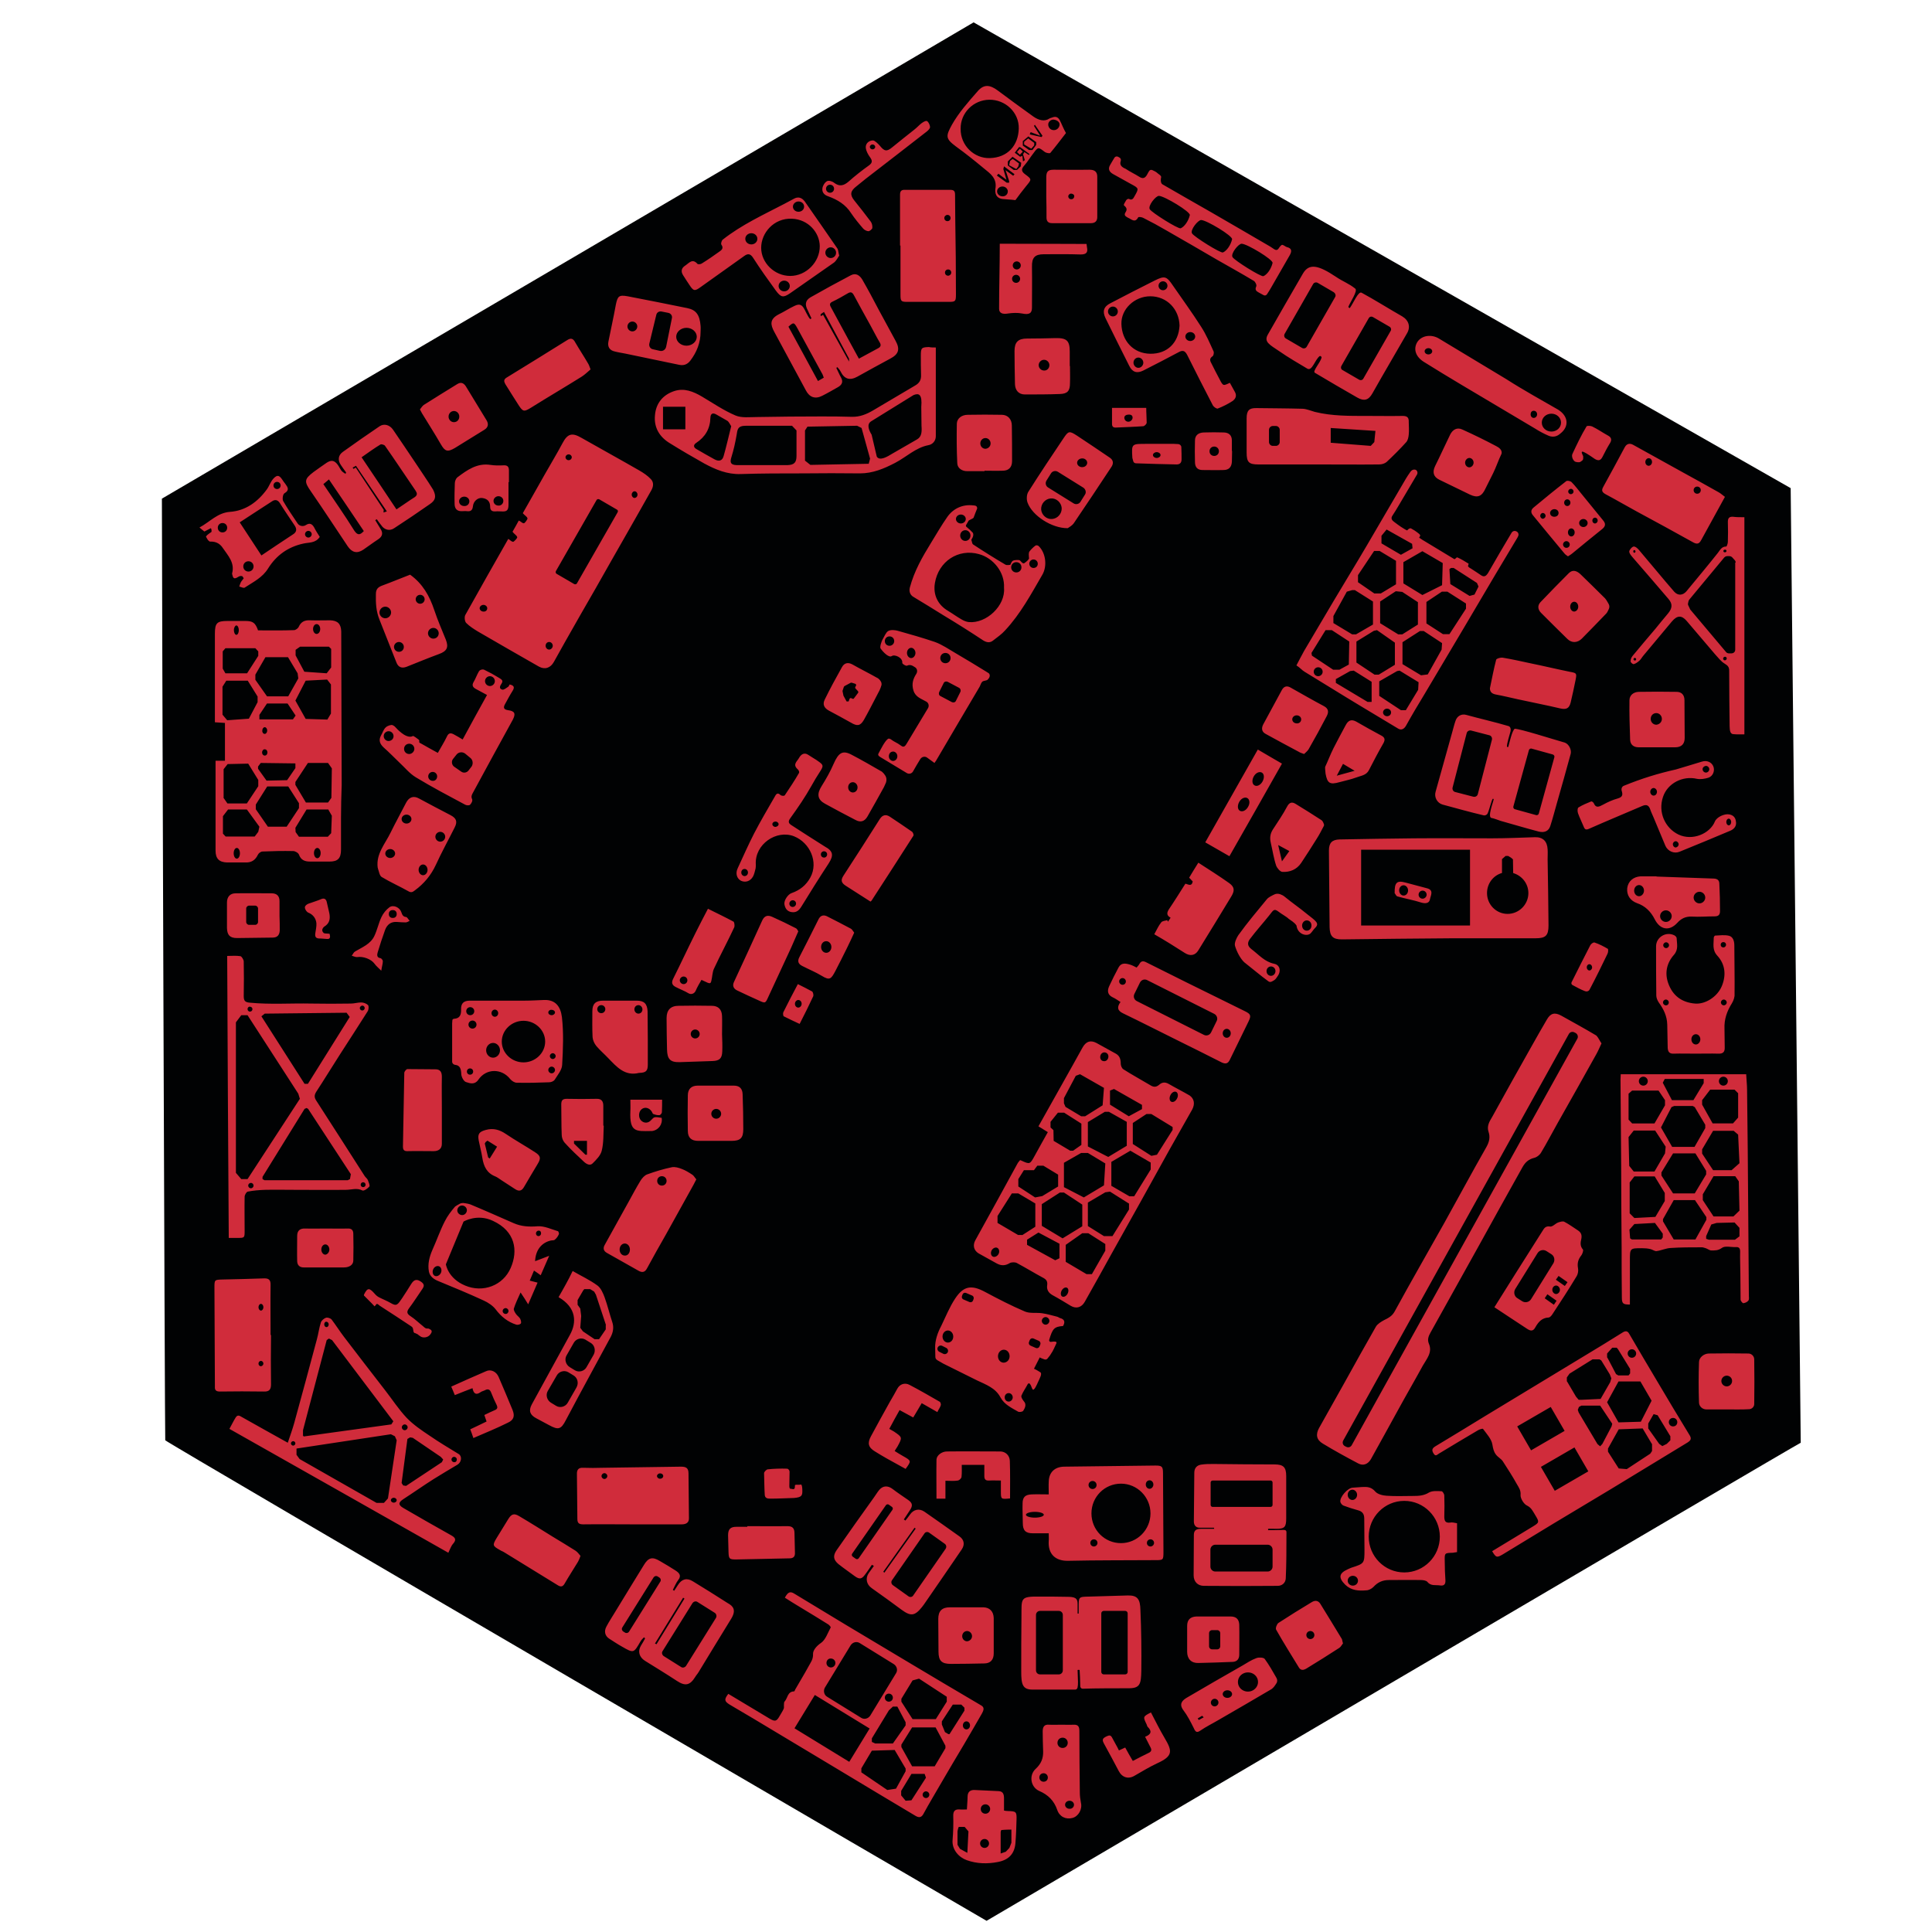 <?xml version="1.0" encoding="utf-8"?>
<!-- Generator: Adobe Illustrator 25.4.1, SVG Export Plug-In . SVG Version: 6.00 Build 0)  -->
<svg version="1.1" id="WithOut_x5F_Logo_x5F_Outline"
	 xmlns="http://www.w3.org/2000/svg" xmlns:xlink="http://www.w3.org/1999/xlink" x="0px" y="0px" viewBox="0 0 864 864"
	 style="enable-background:new 0 0 864 864;" xml:space="preserve">
<style type="text/css">
	.st0{fill:#010203;}
	.st1{fill:#D02C3B;}
</style>
<path class="st0" d="M72.4,223c6.2-3.6,356.4-209,363-213C437,10.9,796,215.6,800.8,218.3c0,0,0,0,0,0.1c0,0.2,4.5,426.8,4.5,426.8
	C803,646.2,446,856.2,441.2,859c-7.7-4.4-366.8-213.9-367.3-214.9C73.7,643.9,72.4,251.9,72.4,223z"/>
<path class="st1" d="M357,416.5c-1.2,2.7-2.2,5-3.2,7.3c-3.4,7.4-6.8,14.7-10.2,22c-1.3,2.9-1.3,3-4.3,1.6c-3.2-1.4-6.3-2.9-9.5-4.4
	c-1.8-0.8-2.4-2.2-1.5-4c4.2-9.1,8.4-18.1,12.5-27.2c1-2.3,2.5-2.7,4.5-1.8c3.6,1.6,7.1,3.3,10.6,5.1
	C356.4,415.3,356.7,416,357,416.5z M291.2,500.9c-1.3,1.5-3.2,1.5-4.5,0.2c-1.3-1.3-1.2-4,0.3-5.1c1.4-1.1,3.3-0.6,4.4,1
	c0.3,0.4,0.4,1.1,0.8,1.2c0.8,0.3,1.8,0.6,2.7,0.5c0.4,0,1.1-0.8,1.1-1.3c0.1-1.9,0.1-3.7,0.1-5.6c-4.9,0-9.5,0-14.2,0
	c0,1.8,0.1,3.5,0,5.1c-0.4,9.5,2.5,9,9.2,8.9c0.2,0,0.3,0,0.5,0c2.9-0.4,4.8-3,4.3-5.9C292.6,499.4,292.6,499.4,291.2,500.9z
	 M390,402.4c6.2-9.6,12.4-19.1,18.5-28.7c0.2-0.3-0.2-1.5-0.7-1.8c-3.3-2.3-6.6-4.5-9.9-6.7c-1.7-1.1-3.2-0.8-4.4,1
	c-5.4,8.5-10.8,17-16.3,25.4c-1.3,2-1,3.2,1,4.5c3.6,2.3,7.3,4.7,11.1,7.1C389.6,402.9,389.9,402.7,390,402.4z M713.3,205.3
	c1.6,0.9,2.5,0.6,3.3-0.9c1.1-2.2,2.2-4.3,3.5-6.4c0.8-1.4,0.4-2.4-0.8-3.1c-2.4-1.3-4.8-3-7.3-4.2c-0.7-0.3-2.3-0.4-2.5,0
	c-2.3,3.8-4.5,8.4-6.3,12.3c-0.4,0.8-0.1,2.5,1.1,3.4c0.5,0.3,2.2,0.5,2.5,0.1c1.1-0.7,1.3-0.8,1.2-2.5
	C706.8,201.5,706.7,200.7,713.3,205.3z M669,310.6c3.3,0.6,6.5,1.4,9.7,2.1c6.3,1.4,12.7,2.6,19,4.1c2.7,0.6,4,0.1,4.7-2.6
	c0.8-3.3,1.5-6.7,2.2-10.1c0.6-3.1,0.5-3.1-2.7-3.7c-5.9-1.2-11.7-2.6-17.6-3.8c-4.1-0.9-8.2-1.8-12.4-2.5c-0.9-0.1-2.6,0.4-2.8,0.9
	c-1.1,4.2-1.9,8.5-2.8,12.8C666.3,309.6,667.4,310.3,669,310.6z M529.9,426.2c2.4,1.5,4.6,1.1,6-1.2c5-8.1,9.9-16.1,14.8-24.2
	c1.5-2.5,1.4-4.1-0.9-5.8c-4.5-3.2-9.1-6.1-13.9-9.2c-1.5,2.4-2.8,4.5-4.1,6.7c0.7,0.7,1.2,1.3,1.6,1.7c-0.5,2.5-2.1,1.2-3.3,1
	c-2.4,3.8-4.7,7.5-7.2,11.2c-1,1.5-1.5,2.9,0.6,4c-0.4,0.7-0.8,1.2-1.2,1.8c-0.1-0.2-0.2-0.4-0.3-0.7c-0.9,0.3-2.2,0.3-2.7,1
	c-1.2,1.5-2,3.3-3.1,5.3C520.9,420.5,525.4,423.3,529.9,426.2z M257.4,693.5c-3.3-2.1-6.8-4.2-10.1-6.2c-5-3.1-9.9-6.2-15-9.2
	c-2.4-1.5-3.6-1.1-5.1,1.4c-1.7,2.8-3.4,5.5-5.1,8.3c-1.9,3.2-1.9,3.5,1.5,5.4c0.6,0.4,1.3,0.6,1.9,1c8,4.9,15.9,9.8,23.9,14.7
	c1.4,0.9,2.3,0.7,3.1-0.7c1.9-3.3,4-6.5,6-9.8c0.4-0.7,0.7-1.5,1.1-2.6C258.9,695,258.3,694.1,257.4,693.5z M334.2,682.8
	c-1.6,0-3.3,0-4.9,0c-2.6,0-3.7,1-3.7,3.8c0,2.5,0.2,5.1,0.2,7.6c0.1,2.9,0.4,3.2,3.3,3.2c8-0.1,16-0.4,24-0.5c1.9,0,2.5-1,2.4-2.6
	c0-2.9-0.2-5.8-0.2-8.6c0-2.3-0.9-3.2-3.2-3.2c-6,0.1-11.9,0-17.9,0C334.2,682.7,334.2,682.7,334.2,682.8z M420.7,628.5
	c0.2-0.4-0.1-1.4-0.4-1.6c-4.5-2.6-9-5.2-13.6-7.6c-2.1-1.1-4.3-0.3-5.4,1.7c-1.1,2-2.2,4-3.4,6c-2.8,5.1-5.7,10.2-8.4,15.3
	c-1.7,3.1-1.2,5,1.8,6.8c1.7,1.1,3.5,2.1,5.2,3.1c2.8,1.6,5.7,3.1,8.5,4.7c2.6-3.6,2.6-3.6-1.1-5.7c-1.3-0.7-2.5-1.5-3.8-2.3
	c0.4-0.7,0.8-1.3,1.2-1.9c2.3-4.2,2.3-4.2-1.5-6.8c-0.7-0.4-1.4-0.8-2.1-1.2c1.5-2.8,3-5.6,4.6-8.4c2.2,1.2,4.1,2.2,6.1,3.3
	c1.3-2.2,2.6-4.3,3.8-6.4c2.5,1.4,4.6,2.6,7,4C419.7,630.3,420.4,629.5,420.7,628.5z M451.6,653.3c-0.1-2.5-2-4.2-4.3-4.2
	c-7.9,0-15.9-0.1-23.8,0c-2.3,0-4.6,1.7-4.7,3.6c-0.1,5.8,0,11.7,0,17.5c1.4,0,2.6,0,4,0c0-2.7,0-5.2,0-8c2,0,3.8,0.2,5.6-0.1
	c0.6-0.1,1.6-1,1.6-1.7c0.2-1.7,0.1-3.5,0.1-5.3c3.5,0,6.7,0,10.1,0c0,1.8,0,3.4,0,5c0,1.4,0.5,2.1,2.1,2c1.7-0.1,3.4,0,5.3,0
	c0,1.8,0,3.3,0,4.8c0,3.6,0,3.6,4.1,3.2C451.7,664.5,451.8,658.9,451.6,653.3z M356.7,664c-0.4,0-1.2-0.1-1.2,0.3
	c0,0.3,0,1.3-0.3,1.5c-0.3,0.3-1,0.1-1.4,0c-0.9,0.2-0.8-1.1-0.8-1.6c0.1-1.9,0-4.1,0.1-6.1c0-0.6-0.6-1.3-1.2-1.3
	c-2.7-0.1-5.9,0-8.6,0.3c-0.6,0.1-1.7,1.2-1.6,1.8c0.1,3.2,0.1,6.5,0.3,9.6c0.1,1.5,1.2,1.7,2.4,1.7c3.6,0,7.4-0.2,10.7-0.3
	c3.5-0.3,3.8-1.1,3.7-3.6c0-0.6-0.1-2.4-0.6-2.4C357.7,664,357,664,356.7,664z M497.4,777.2c-0.6-1.2-1.2-1.3-2.3-0.8
	c-2.2,1-2.4,1.6-1.2,3.7c2.2,4,4.3,7.9,6.4,11.9c1.5,2.9,4.3,3.8,7.1,2.1c3.3-1.9,6.6-3.9,10-5.5c7.3-3.3,6.9-5.5,3.4-11.4
	c-2.2-3.7-4.1-7.6-6.1-11.4c-3.6,1.9-3.6,1.9-1.9,5.4c0.2,0.4,0.2,0.9,0.5,1.1c1.9,1.9,1.6,3.3-1.2,4.4c0.9,1.7,1.6,3.2,2.4,4.7
	c0.6,1.1,0.5,1.9-0.8,2.5c-2.3,1.1-4.6,2.3-7.1,3.6c-1.2-2-2.3-4-3.4-6c-1,0.5-1.8,0.8-2.8,1.3C499.4,780.7,498.3,779,497.4,777.2z
	 M227.2,636.2c2.6-1.2,3.1-3,2-5.7c-2-4.9-4.1-9.8-6.2-14.7c-1-2.4-3.5-3.6-5.6-2.6c-5.2,2.2-10.2,4.5-15.6,6.9
	c0.6,1.3,1,2.4,1.6,3.8c2.7-1.1,5.3-2.1,7.9-3.1c0.5,2.5,1.6,3.2,3.6,1.8c0.5-0.4,1.2-0.5,1.8-0.8c1.4-0.8,2.4-0.6,3,1.1
	c0.7,1.8,1.5,3.6,2.4,5.4c0.6,1.3,0.3,1.9-1,2.4c-1.5,0.6-3,1.4-4.5,2.1c0.4,1.2,0.7,2,1,2.9c-2.7,1.3-4.9,2.4-7.3,3.5
	c0.5,1.3,0.9,2.4,1.4,3.9C217,640.8,222.2,638.7,227.2,636.2z M186.4,596.5c0.8,0.4,0.6,0.5,1.3,0.9c1.3,1.2,3.7,0.8,4.7-0.6
	c1-1.3,1-2-0.9-2.7c-1.2,0.2-1.7-0.5-2.3-1c-1.9-1.5-3.6-3.2-5.6-4.5c-1.7-1.1-1.8-2-0.7-3.5c2.1-2.8,4-5.8,6-8.7
	c0.8-1.2,1-2.1-0.6-3.2c-2-1.4-3.2-0.9-4.4,1c-1.3,2.1-2.7,4.3-4.1,6.4c-1.9,2.7-2.3,3.8-5.1,2.1c-1.3-0.8-4-1.9-5.3-2.6
	c-0.7-0.4-1.3-0.9-1.8-1.5c-2.4-2.7-3.2-2.9-4.8,0.3c-0.1,0.2-0.1,0.5,0.1,0.6c1.4,1.5,3.2,3.1,4.6,4.7c0.1-0.2,0.5-0.4,0.7-0.8
	c0.1-0.3,0.4-0.3,0.7-0.2c0.4,0.2,0.8,0.7,1.2,0.9c4.6,3,9.3,6,13.9,9.1c0.7,0.5,0.7,0.9,0.9,2.2c0.1,0.5,0.4,0.8,0.9,0.8
	C185.9,596.4,186.3,596.4,186.4,596.5z M197.6,496.3c0-4.9-0.1-9.9,0-14.8c0-2.2-0.8-3.3-2.9-3.3c-4.2,0-8.3-0.1-12.5-0.1
	c-0.5,0-1.4,1.1-1.4,1.7c-0.2,11-0.4,21.9-0.6,32.9c0,1.4,0.4,2.1,1.9,2.1c3.9-0.1,7.9,0,11.8,0c2.2,0,3.7-1,3.7-3.3
	C197.6,506.4,197.6,496.6,197.6,496.3z M144.8,417.3c-0.1-0.1-0.7-0.7-0.7-1.3c0-0.7,0.6-1.4,0.9-1.6c2.5-1.5,2.7-3.6,2.3-5.9
	c-0.3-1.6-0.8-3.2-1.1-4.8c-0.3-1.7-1.2-2.2-2.6-1.6c-1.6,0.7-2.2,0.8-4.1,1.5c-0.6,0.3-2,0.4-2.9,1.5c-0.8,0.9,0.5,2.7,1.2,3
	c2.3,0.9,3.5,2.7,3.7,4.8c0.1,1.3-0.3,3.2-0.5,4.5c-0.2,1.6,0.2,2.4,2.4,2.3c0.6,0,2.1,0.2,2.7,0.2c1.6,0.2,1.7-0.8,1.3-2.3
	C146.2,417.4,145.6,417.6,144.8,417.3z M262.9,162.4c-1.8-3.1-3.8-6.1-5.6-9.2c-1-1.9-2-2.2-3.8-1c-9,5.6-18,11.2-27,16.7
	c-1.4,0.9-1.1,1.8-0.5,2.9c2,3.2,4,6.4,6,9.5c1.9,2.9,2.4,2.9,5.5,1c7.5-4.7,15.2-9.2,22.7-13.9c1.4-0.9,2.6-2.1,3.9-3.2
	C263.6,163.8,263.3,163,262.9,162.4z M468,97.3c0,1.7,0.8,2.5,2.5,2.5c5.8,0,11.6,0,17.4,0c1.8,0,2.8-0.9,2.8-2.7c0-6,0-12.1,0-18.1
	c0-2.2-1.2-3.1-3.5-3.1c-5.3,0.1-10.6,0-16,0c-2.5,0-3.3,0.8-3.3,3.4c0,2.9,0,5.8,0,8.7C468,91.2,468,94.2,468,97.3z M480.1,87
	c0.7,0.6,0.2,2.2-1.1,2.1c-1.1,0-1.7-1.4-0.9-2.1l0,0C478.6,86.4,479.5,86.5,480.1,87z M414.6,58.7c-9.1,7.1-18.3,14.2-27.5,21.3
	c-1.4,1.1-2.8,2.3-4.2,3.4c-2.6,2-2.9,3.7-0.9,6.2c2.5,3.1,5,6.3,7.4,9.5c0.6,0.8,0.8,2,0.7,2.9c-0.1,0.5-1.2,1.4-1.7,1.4
	c-0.8,0-1.9-0.6-2.4-1.2c-1.9-2.2-3.8-4.5-5.4-6.9c-2.5-3.9-6.1-6-10.2-7.5c-1.8-0.6-2.9-1.8-2.6-3.7c0.2-1.2,1.1-2.6,2.1-3.1
	c0.8-0.4,2.4,0.1,3.2,0.8c2.3,1.7,4.2,1.3,6.4-0.6c2.9-2.6,6-5,9.2-7.3c1.6-1.2,1.4-2.2,0.3-3.7c-0.8-1.1-1.6-2.6-1.8-3.9
	c-0.3-2.1,1.4-3.5,3.2-3.5c0.8,0,2.3,1.5,3.1,2.4c2,2.5,3.1,2.7,5.6,0.6c3.3-2.7,6.6-5.3,10-8c1-0.8,1.9-1.8,2.9-2.6
	c0.7-0.5,1.7-1.2,2.4-1.1c0.6,0.1,1.2,1.3,1.4,2C415.9,56.8,416.3,57.2,414.6,58.7z M373,84.4c0-1-0.8-1.8-1.8-1.8
	c-1,0-1.8,0.8-1.8,1.8c0,1,0.8,1.8,1.8,1.8C372.2,86.2,373,85.4,373,84.4z M391.4,65.7c0-0.6-0.6-1.1-1.2-1.1s-1.2,0.5-1.2,1.1
	s0.6,1.1,1.2,1.1S391.4,66.3,391.4,65.7z M427.5,131.6c0,3.2-0.2,3.4-3.3,3.4c-6.1,0-12.1,0-18.2,0c-3.1,0-3.3-0.2-3.3-3.4
	c0-7.3,0-14.5,0-21.8c-0.1,0-0.1,0-0.2,0c0-7.6,0-15.2,0-22.8c0-1.6,0.7-2.2,2.3-2.1c6.7,0,13.4,0,20.1,0c1.5,0,2.2,0.4,2.2,2.1
	c0,3.9,0.1,7.7,0.1,11.6C427.4,109.7,427.5,120.6,427.5,131.6z M422.3,97.5c0,0.8,0.6,1.4,1.4,1.4c0.8,0,1.4-0.6,1.4-1.4
	c0-0.8-0.6-1.4-1.4-1.4C423,96.1,422.3,96.7,422.3,97.5z M425.4,121.9c0-0.8-0.6-1.4-1.4-1.4c-0.8,0-1.4,0.6-1.4,1.4
	c0,0.8,0.6,1.4,1.4,1.4C424.7,123.3,425.4,122.7,425.4,121.9z M483.3,113.8c-5.5-0.2-11-0.1-16.5-0.1c-4,0-5.4,1.5-5.3,5.6
	c0.1,6.1,0,12.2,0,18.3c0,2.4-1.1,3.3-4.4,2.6c-2.1-0.4-4.2-0.3-6.3,0c-2.2,0.4-4,0-4-2.1c0-9.6,0.3-19.2,0.3-29.1
	c23.7,0,25.9,0.1,38.8,0.1c0.1,0.5,0.1,1,0.2,1.5C486.6,112.9,485.8,113.8,483.3,113.8z M456.2,124.7c0-1-0.8-1.8-1.8-1.8
	c-1,0-1.8,0.8-1.8,1.8c0,1,0.8,1.8,1.8,1.8C455.4,126.5,456.2,125.7,456.2,124.7z M456.5,118.7c0-1-0.8-1.8-1.8-1.8
	c-1,0-1.8,0.8-1.8,1.8c0,1,0.8,1.8,1.8,1.8C455.7,120.5,456.5,119.7,456.5,118.7z M551.1,179.4c-2,1.3-4.2,2.4-6.5,3.3
	c-0.5,0.2-1.8-0.7-2.2-1.4c-3.9-7.5-7.7-15-11.5-22.6c-1-1.9-2-2.2-3.8-1.2c-5.2,2.8-10.5,5.5-15.8,8.2c-2.8,1.4-4.9,0.8-6.3-2.1
	c-3.6-7.1-7.1-14.2-10.6-21.3c-1.5-3.1-0.8-5.2,2.2-6.7c6.5-3.4,13.1-6.8,19.7-10.1c4.6-2.3,5.4-2,8.3,2.3
	c4.2,6.1,8.6,12.1,12.6,18.4c2.2,3.4,3.8,7.2,5.5,10.9c0.3,0.6,0,1.9-0.4,2.2c-1.4,0.9-1.3,1.9-0.6,3.1c1.2,2.4,2.4,4.8,3.7,7.2
	c1.6,3.1,1.6,3,4.6,1.6c0.8,1.4,1.4,2.6,2.1,3.8C553.3,176.9,552.6,178.4,551.1,179.4z M518.1,127.8c0,1.1,0.9,2,2,2
	c1.1,0,2-0.9,2-2c0-1.1-0.9-2-2-2C519,125.8,518.1,126.7,518.1,127.8z M499.9,139.3c0-1.2-1-2.2-2.2-2.2c-1.2,0-2.2,1-2.2,2.2
	c0,1.2,1,2.2,2.2,2.2C498.9,141.5,499.9,140.5,499.9,139.3z M511.3,162.2c0-1.2-1-2.3-2.2-2.3c-1.2,0-2.2,1-2.2,2.3
	c0,1.2,1,2.3,2.2,2.3C510.3,164.5,511.3,163.4,511.3,162.2z M527.5,145.6c-0.2-7.3-5.6-13.1-13.1-13.1c-7,0-13.1,5.7-12.9,12.4
	c0.2,7.5,5.3,13.2,12.9,13.3C522,158.3,527.1,153.3,527.5,145.6z M534.5,150.5c0-1.1-1-2-2.2-2c-1.2,0-2.2,0.9-2.2,2
	c0,1.1,1,2,2.2,2C533.5,152.5,534.5,151.6,534.5,150.5z M478.5,171.4c0,3.4-1.1,4.7-4.5,4.8c-5.2,0.2-10.5,0.2-15.7,0.2
	c-2.7,0-4.3-1.8-4.4-4.6c-0.1-4.9-0.2-9.9-0.2-14.8c0-4,1.6-5.6,5.6-5.6c4.3,0,8.5-0.1,12.8-0.2c5-0.1,6.3,1.2,6.3,6.1
	c0,2.1,0,4.3,0,6.4c0,0,0.1,0,0.1,0C478.5,166.2,478.6,168.8,478.5,171.4z M469.3,163.3c0-1.3-1.1-2.4-2.4-2.4
	c-1.3,0-2.4,1.1-2.4,2.4c0,1.3,1.1,2.4,2.4,2.4C468.2,165.8,469.3,164.7,469.3,163.3z M576.8,114.1c-2.8,4.9-5.6,9.8-8.4,14.6
	c-0.6,1-1.1,1.9-1.8,2.9c-0.3,0.5-1,0.7-1.5,0.4c-0.8-0.4-1.5-0.8-2.2-1.2c-1.1-0.6-1.8-1.2-1.1-2.7c0.3-0.6-0.4-2.1-1.1-2.5
	c-5.5-3.3-11.1-6.4-16.7-9.6c-7.4-4.3-14.9-8.7-22.3-12.9c-3.4-2-6.9-3.9-10.5-5.7c-0.6-0.3-2-0.5-2.2-0.2c-1.4,2.7-3,0.8-4.5,0.2
	c-0.4-0.2-0.7-0.4-1.1-0.7c-0.5-0.4-0.5-1-0.2-1.5c0.7-1.1,1.1-2-0.5-3.3c-0.4-0.3,0.3-1.2,0.9-2.3c0.3-0.5,1-0.9,1.6-0.5
	c0.5,0.3,1.2,0.1,1.6-0.4c0.2-0.4,0.4-0.7,0.6-1c2-3.5,1.9-3.5-1.6-5.4c-2.7-1.5-5.4-3-8.1-4.5c-1.7-1-2.3-2.3-1.2-4.1
	c0.6-1,1.2-2.1,1.9-3.2c0.3-0.5,1-0.7,1.6-0.4l0.7,0.4c0.5,0.3,0.7,0.9,0.5,1.5c-0.6,1.7,0.3,2.7,2.2,3.5c2.1,1.4,4.1,2.3,6,3.5
	c1.8,1.2,2.8,0.6,3.7-1.1c0.2-0.5,0.5-0.9,0.8-1.4c0.3-0.5,0.9-0.7,1.5-0.4c0.8,0.4,1.6,0.7,2.2,1.3c0.6,0.6,1.4,0.8,1.7,1.7
	c-0.4,1.7-0.1,2.9,0.5,3.3c7.2,4.2,14.5,8.3,21.8,12.5c8.9,5.1,17.7,10.3,26.5,15.4c1.7,1,2.7,2.4,3.8,0.7c0.3-0.5,1.1-1.6,1.6-1.5
	c0.6,0.1,1.5,0.9,2,1C577.7,111,577.8,112.3,576.8,114.1z M532.1,96.2c0.3-1.5-11.3-8.5-13.8-8.6c-1.4-0.1-5.1,4.5-4.1,6
	c0.9,1.5,12.7,8.9,13.8,8.5C529.7,101.4,531.5,98.8,532.1,96.2z M551,107c0.3-1.5-11.3-8.5-13.8-8.6c-1.4-0.1-5.1,4.5-4.1,6
	c0.9,1.5,12.7,8.9,13.8,8.5C548.6,112.2,550.4,109.6,551,107z M569.1,117.6c0.3-1.5-11.3-8.5-13.8-8.6c-1.4-0.1-5.1,4.5-4.1,6
	c0.9,1.5,12.7,8.9,13.8,8.5C566.7,122.8,568.5,120.2,569.1,117.6z M476.7,59.5c-2.1,2.7-4.5,5.9-7,8.9c-0.3,0.3-1.8,0-2.4-0.4
	c-3-2.3-3-2.4-5.2,0.6c-1.4,1.8-2.6,3.8-4.1,5.5c-1.5,1.6-1.1,2.7,0.4,3.8c3.1,2.3,3,2.3,0.6,5.2c-1.8,2.2-3.6,4.6-4.9,6.4
	c-2.2-0.3-4-0.3-5.7-0.5c-1.8-0.2-3.5-1.2-3.3-4.3c1-5-2.3-7.1-5.1-9.4c-4.1-3.4-8.2-6.7-12.5-9.8c-4.7-3.5-4.6-4.6-1.8-9.7
	c3.1-5.5,7.4-10.3,11.6-15.1c2.7-3.1,5.4-2.8,8.8-0.3c5.3,4,10.6,7.8,16,11.7c2.4,1.7,5,2.4,7.2,0.9c0.3-0.2,0.5-0.2,1.1-0.4
	c1.2-0.5,2.6-0.7,3.6,1.3C474.8,55.4,475.5,57.4,476.7,59.5z M455.6,57.5c0.2-7.1-5.9-13-13.2-12.9c-7.1,0.1-12.9,5.9-12.8,13
	c-0.1,7.5,6.1,13.3,13,13.1C450.7,70.5,455.4,65,455.6,57.5z M450.7,85.6c0-1.2-1.1-2.2-2.4-2.2c-1.3,0-2.4,1-2.4,2.2
	c0,1.2,1.1,2.2,2.4,2.2C449.6,87.9,450.7,86.9,450.7,85.6z M453.7,77.9l-4.7-3.5l-0.3,1.2l1.4,4.8l-3.6-2.7l-0.7,0.8l4.4,3.2h1.1
	v-0.7l-1.6-4.9l3.4,2.5L453.7,77.9z M456.7,72.8l-3.9-2.7l-2.1,2.1V74l2.6,2h1.5l1.7-1.6L456.7,72.8z M460.4,68.9l-4.2-3.1h-0.5
	l-1.9,2.5l2.4,1.8l1-0.4l0.3,2.5l0.8-0.6l-0.8-2.6l0.6-1l2,1.3L460.4,68.9z M463.3,63.5l-3.4-2.5l-2.5,2.1v2l2.8,2h1.5l1.7-2.3V63.5
	z M466.2,60.7l-3.4-4.9l-0.4,0.5l2.8,4.4l-4.3-1.6l-0.4,1l5.3,1.2L466.2,60.7z M471.3,53.5c-1.1-0.2-2.8,0.9-2.5,2.6
	c0.1,0.6,0.7,2.1,2.5,2.1c1.6,0,2.4-1.4,2.5-2C474.2,54.7,472.8,53.7,471.3,53.5z M458,63.4v1.2l3.2,1.9l1.3-1.5v-1.1l-2.7-2
	L458,63.4z M456.1,66.5l-1.3,1.5l1.3,1.2l1.3-1.4L456.1,66.5z M452.8,71.1l-1.1,0.9l-0.4,1.9l3.2,1.7l0.9-1.2l0.3-1.3l-2.3-1.7
	L452.8,71.1z M375.3,114.3c-0.6,0.9-1.3,2.3-2.3,3.1c-6.5,4.6-13.1,9.1-19.6,13.7c-3.1,2.1-4.1,2-6.4-1.1c-3.5-4.8-7-9.7-10.2-14.7
	c-1.2-1.9-2.4-2-4-0.8c-6.5,4.6-13,9.3-19.5,13.9c-2.6,1.9-3.2,1.8-5-1c-0.9-1.4-1.9-2.8-2.8-4.3c-1.1-1.7-0.8-3.2,0.9-4.3
	c1.7-1.1,3.2-3.4,5.5-0.8c0.3,0.3,1.5,0.2,2-0.2c2.6-1.6,5.2-3.4,7.7-5.2c1-0.7,2.2-1.5,1-3.2c-0.3-0.4,0.1-1.9,0.7-2.3
	c8.4-6.6,18-11,27.4-15.9c1.5-0.8,3-1.6,4.5-2.4c1.9-1,3.5-0.3,4.7,1.3c4.9,7,9.8,14.1,14.7,21.2C374.9,112,374.9,112.9,375.3,114.3
	z M354.6,92.4c0,1.3,1.1,2.3,2.5,2.3c1.4,0,2.5-1,2.5-2.3s-1.1-2.3-2.5-2.3C355.7,90.1,354.6,91.2,354.6,92.4z M338.7,106.8
	c0-1.4-1.2-2.5-2.7-2.5c-1.5,0-2.7,1.1-2.7,2.5c0,1.4,1.2,2.5,2.7,2.5C337.5,109.3,338.7,108.2,338.7,106.8z M353.2,127.9
	c0-1.3-1.1-2.4-2.5-2.4c-1.4,0-2.5,1.1-2.5,2.4c0,1.3,1.1,2.4,2.5,2.4C352.1,130.3,353.2,129.2,353.2,127.9z M366.6,110
	c-0.1-5.9-5-11.9-12.5-12.2c-8.1-0.3-13.7,6.4-13.7,13c0,6.8,6,12.6,13,12.6C360.5,123.4,366.7,117.2,366.6,110z M373.9,113
	c0-1.3-1.1-2.4-2.4-2.4c-1.3,0-2.4,1.1-2.4,2.4c0,1.3,1.1,2.4,2.4,2.4C372.8,115.4,373.9,114.4,373.9,113z M313.3,148.4
	c0,4.8-1.7,9.1-4.6,12.9c-1.4,1.8-3.1,2.3-5.2,1.8c-8-1.7-16-3.3-24-5c-1.5-0.3-3-0.5-4.5-0.9c-2.4-0.5-3.4-2.1-2.9-4.5
	c1.1-5.5,2.3-10.9,3.3-16.4c0.8-3.9,1.4-4.5,5.3-3.8c8.9,1.7,17.8,3.5,26.7,5.3c3.9,0.8,5.5,3,5.9,7.9
	C313.4,146.8,313.3,147.6,313.3,148.4z M285,146c0-1.2-1-2.2-2.2-2.2s-2.2,1-2.2,2.2c0,1.2,1,2.2,2.2,2.2S285,147.2,285,146z
	 M298.8,139.9l-3-0.6c-1.1-0.2-2.1,0.5-2.3,1.5l-3.1,12.8c-0.3,1.2,0.4,2.4,1.6,2.6l3.1,0.7c1.3,0.3,2.5-0.5,2.8-1.8l2.6-12.9
	C300.7,141.2,300,140.1,298.8,139.9z M311.6,150.6c0-2.2-2.1-4-4.6-4c-2.5,0-4.6,1.8-4.6,4c0,2.2,2.1,4,4.6,4
	C309.5,154.6,311.6,152.8,311.6,150.6z M398.1,160.4c-4.9,2.6-9.7,5.3-14.6,8c-3.4,1.9-5.9,1.2-7.6-2.3c-0.3-0.7-0.9-1.2-1.4-1.9
	c-0.2,0.1-0.3,0.2-0.5,0.3c0.7,1.4,1.3,2.9,2.1,4.3c1.1,2,0.4,3.3-1.3,4.3c-2.3,1.3-4.7,2.7-7.1,3.9c-3.1,1.6-5.7,0.7-7.3-2.4
	c-4.7-8.8-9.5-17.5-14.2-26.3c-1.6-3-2.2-5.6,2.2-7.8c2.3-1.1,4.5-2.6,6.9-3.7c2.3-1.1,3.4-0.6,4.6,1.8c0.5,1,1,2,1.6,3
	c0.2,0.4,0.5,0.7,0.8,1.1c0.2-0.1,0.4-0.2,0.6-0.3c-0.6-1.2-1.1-2.5-1.7-3.7c-1.3-2.4-1.1-4.3,1.2-5.7c6-3.4,12-6.7,18.1-9.9
	c2.3-1.2,4,0.1,5.1,1.9c2.6,4.5,5,9,7.4,13.6c2.5,4.6,5,9.2,7.5,13.8C402.6,156.2,401.9,158.4,398.1,160.4z M368.4,168.9
	c-0.3-0.8-0.5-1.5-0.9-2.1c-3.6-6.7-7.3-13.3-10.9-20c-1.5-2.7-1.7-2.8-4-0.7c4.4,8.1,8.8,16.1,13.2,24.3
	C366.9,169.8,367.6,169.4,368.4,168.9z M379.7,160.4l-11.2-20.9l-1.5,1v0.9l1.1-0.6l11.6,20.9V160.4z M393.4,153.1
	c-1.5-2.5-2.8-5.2-4.2-7.7c-2.5-4.5-5-9-7.4-13.5c-0.8-1.4-1.5-1.4-2.7-0.7c-2.2,1.3-4.5,2.6-6.8,3.7c-1.3,0.6-1.4,1.3-0.7,2.5
	c2.8,5.2,5.6,10.4,8.4,15.5c1.4,2.5,2.7,5,4.1,7.5c3.1-1.7,5.8-3.1,8.5-4.6C393.8,155.2,394.2,154.4,393.4,153.1z M418.5,155.4v39.7
	c0,2-1.4,3.7-3.4,4c-5.6,1.1-9.8,5.3-14.8,7.9c-5,2.6-10,4.7-15.7,4.7c-8.5-0.1-17-0.1-25.6,0c-9.3,0-18.5,0-27.8,0.3
	c-6,0.2-11.2-2-16.2-4.7c-5.2-2.9-10.3-5.9-15.3-9c-4.7-2.8-7.3-7-6.8-12.5c0.4-5.4,3.5-9.2,8.6-10.9c4.5-1.5,8.6,0.2,12.5,2.5
	c4.9,2.9,9.7,6.2,14.9,8.4c2.8,1.2,6.4,0.7,9.7,0.7c4.8,0,9.7-0.2,14.5-0.2c9.3,0,18.5-0.2,27.8,0.1c3.7,0.1,6.7-1.2,9.6-2.9
	c6.2-3.6,12.4-7.4,18.6-11c2-1.1,2.9-2.5,2.8-4.8c-0.1-2.9-0.1-5.8-0.1-8.7c0-3.4,0.3-3.7,3.6-3.8
	C416.3,155.4,417.3,155.4,418.5,155.4z M306.5,181.9h-10v10.1h10V181.9z M323.6,204c1.2-4.2,2.2-8.6,3.4-13.4
	c-0.5-0.7-0.9-1.8-1.7-2.4l-4.9-2.8c-1.7-1-2.6-0.4-2.7,1.3c-0.1,5-2.3,8.7-6.4,11.4c-1.2,0.8-1.3,1.9,0.1,2.7
	c2.7,1.6,5.4,3.1,8.1,4.6C321.5,206.5,323,206.1,323.6,204z M356.2,203.9l0-11.4l-2-2.1h-20.6c-3.8,0-3.8,1.7-4.2,4.2
	c-0.6,3.4-1.3,6.6-2.3,9.8c-0.8,2.5-0.3,3.5,2.3,3.6c3.8,0,7.7,0,11.5,0c3.8,0,7.5,0,11.3,0C355.2,207.9,356.2,206.8,356.2,203.9z
	 M389.1,205.1l-3.8-13.7l-2-1l-22.2,0.4l-1.1,1.7V206l2.4,1.9l26.1-0.5L389.1,205.1z M412.1,190.4L412,182c0.5-5.8-1.1-6.3-3.5-5.3
	l-18.9,11.7c-2.1,1.3-1.1,3.9,0.2,6l2.3,9.8c1.3,2.1,4.8,0,6.9-1.3l11.1-6.4C412.2,195.3,412.3,193.1,412.1,190.4z M216.6,192.2
	c-4.4,2.7-8.7,5.4-13.1,8.1c-3.4,2-4.5,1.6-6.4-1.7c-2.7-4.7-5.6-9.2-8.4-13.8c-0.3-0.5-0.5-1-0.9-1.7c0.6-0.7,1-1.5,1.7-2
	c5-3.2,10.1-6.3,15.1-9.4c2-1.2,3.2,0.1,4,1.5c3,4.8,5.9,9.8,8.9,14.6C218.6,189.5,218.4,191.1,216.6,192.2z M205.4,186.3
	c0-1.4-1.1-2.5-2.4-2.5c-1.3,0-2.4,1.1-2.4,2.5c0,1.4,1.1,2.5,2.4,2.5C204.4,188.8,205.4,187.7,205.4,186.3z M192.3,225.4
	c-5.3,3.7-10.6,7.3-16,10.8c-2,1.4-4.4,0.8-5.8-1.3c-0.7-0.9-1.4-1.8-2-2.7c-0.2,0.1-0.4,0.3-0.7,0.4c0.8,1.3,1.5,2.5,2.3,3.8
	c1.3,1.9,1,3.5-1,4.8c-2.3,1.5-4.4,3.1-6.6,4.6c-2.8,1.9-5.1,1.3-7-1.5c-5.5-8.2-10.9-16.5-16.5-24.6c-3-4.3-3-5.4,1.2-8.6
	c1.9-1.4,3.8-2.7,5.8-4.1c2.1-1.4,3.5-1.2,5,0.8c0.6,0.8,1.1,1.9,1.7,2.7c0.5,0.6,1.2,1,1.8,1.4c0.1-0.2,0.2-0.4,0.3-0.6
	c-0.8-1.1-1.6-2.2-2.4-3.4c-1.4-2.1-1.2-4.3,0.9-5.8c5.4-3.9,10.9-7.7,16.5-11.5c2-1.3,4.5-0.6,6,1.6c3.3,4.8,6.5,9.6,9.8,14.5
	c2.7,4.1,5.5,8.1,8.1,12.3C195.2,222,194.8,223.7,192.3,225.4z M162.7,237.5c-5.2-7.7-10.3-15.4-15.6-23.1c-1,0.8-1.7,1.5-2.5,2.1
	c4.7,7,9.5,13.8,13.9,20.9C160,239.5,161,239.3,162.7,237.5z M173,228.7l-13.8-20.4l-1.5,0.8l0.4,0.6l1-0.6l12.5,18.9l-0.1,1.2
	L173,228.7z M185.9,219.5c-4.6-6.7-9-13.4-13.7-20.1c-0.3-0.5-1.7-0.9-2.1-0.6c-2.8,1.7-5.4,3.6-8.4,5.7
	c5.3,7.9,10.5,15.6,15.6,23.3c2.9-1.9,5.5-3.8,8.2-5.5C186.7,221.4,186.6,220.6,185.9,219.5z M227.6,215.6c-0.1,0-0.2,0-0.2,0
	c0,3.4,0,6.8,0,10.1c0,2.6-0.8,3.2-3.3,3c-0.8,0-1.6-0.1-2.5,0c-1.5,0.1-2.4-0.4-2.4-2.1c0-2.4-1.3-3.6-3.6-3.9
	c-2-0.2-3.9,1.5-4.1,3.7c-0.2,1.8-1,2.4-2.7,2.2c-0.7-0.1-1.5,0-2.2,0c-2.3,0.1-3.3-1.2-3.3-3.3c-0.1-3.1,0-6.1,0.1-9.2
	c0-0.9,0.5-2.1,1.1-2.6c4.4-3.3,8.8-6.5,14.8-5.6c1.9,0.3,3.9,0.3,5.9,0.2c1.7-0.1,2.4,0.6,2.4,2.3
	C227.6,212.3,227.6,213.9,227.6,215.6z M209.9,224.2c0-1.2-1-2.1-2.3-2.1c-1.3,0-2.3,1-2.3,2.1c0,1.2,1,2.1,2.3,2.1
	C208.9,226.4,209.9,225.4,209.9,224.2z M225.1,224c0-1.2-1-2.1-2.2-2.1c-1.2,0-2.2,1-2.2,2.1c0,1.2,1,2.1,2.2,2.1
	C224.1,226.2,225.1,225.2,225.1,224z M143,240.1c-1.9,2.9-4.9,2.4-7.4,3c-6.8,1.5-12,5.2-15.7,11.1c-2.5,4.1-6.7,6.1-10.5,8.6
	c-0.5,0.3-1.6-0.3-2.4-0.5c0.2-0.6,0.4-1.3,0.7-1.9c0.4-0.7,0.9-1.2,1.3-1.8c-0.1-0.2-0.5-0.7-0.6-0.9c-0.8-0.3-1.4,0-1.9,0.3
	c-2,1.3-2.3,0.4-2.7-1.3c0-0.1,0-0.3,0-0.3c1.3-4.8-1.9-8-4.2-11.4c-0.8-1.2-2.4-3-5.8-2.8c-1.1-0.7-1.1-1.3-1.7-2.2
	c0.6-1.1,2.5-2,2.5-2.2c0-0.2,0.1-1.1-0.3-1.6c-0.9,0.5-1.8,0.9-2.9,1.5c-0.6-0.5-1.3-1-2.2-1.8c4.7-2.5,8-6.6,13.7-7
	c6.9-0.5,12.3-4.4,16.4-10c1.1-1.5,1.7-3.5,3-4.9c1.7-1.8,2.6-1.5,4,0.6c0.4,0.6,0.8,1.2,1.3,1.8c1.1,1.5,2,2.8-0.4,4.2
	c-0.7,0.4-1,2.5-0.6,3.4c2,3.5,4.3,6.8,6.5,10.1c0.8,1.2,2.5,1.5,3.7,0.7c1.7-1.1,2.8-0.5,3.7,1.1
	C141.2,237.3,142.1,238.7,143,240.1z M101.6,236c0-1.2-0.9-2.1-2.1-2.1c-1.2,0-2.1,0.9-2.1,2.1s0.9,2.1,2.1,2.1
	C100.7,238.1,101.6,237.2,101.6,236z M122.3,217.1c0,0.9,0.7,1.6,1.6,1.6c0.9,0,1.6-0.7,1.6-1.6c0-0.9-0.7-1.6-1.6-1.6
	C123,215.5,122.3,216.2,122.3,217.1z M113.4,253.3c0-1.3-1-2.3-2.3-2.3c-1.3,0-2.3,1-2.3,2.3c0,1.3,1,2.3,2.3,2.3
	C112.4,255.6,113.4,254.6,113.4,253.3z M131.7,234.9c-2.2-3.3-4.5-6.6-6.6-10c-1-1.5-2.2-1.5-3.3-0.8c-4.9,3.1-9.6,6.3-14.6,9.5
	c3.3,5,6.4,9.8,9.7,14.8c4.9-3.3,9.5-6.4,14.1-9.4C132.8,237.9,132.8,236.5,131.7,234.9z M139.4,238.9c0-0.8-0.7-1.5-1.5-1.5
	s-1.5,0.7-1.5,1.5c0,0.8,0.7,1.5,1.5,1.5S139.4,239.7,139.4,238.9z M291.2,219.4c-3.7,6.5-7.3,13-11,19.4
	c-4.6,8.1-9.2,16.1-13.7,24.1c-4.7,8.2-9.4,16.3-14,24.5c-1.6,2.8-3.2,5.7-4.8,8.6c-1.5,2.7-4,3.6-6.7,2.1
	c-9.1-5.2-18.2-10.4-27.3-15.7c-1.8-1.1-3.7-2.3-5.2-3.8c-0.7-0.7-0.9-2.7-0.4-3.6c6.4-11.5,12.9-22.9,19.2-34
	c1,0.6,1.3,1.2,2.2,1.3c0.3,0,2-1.7,1.8-2.1c-0.3-0.9-1.3-1.3-2.1-2.4c0.8-1.4,1.9-3.3,2.8-5c1,0.4,1.6,1.3,2.3,1.2
	c0.4,0,1.7-1.8,1.6-2.2c-0.3-0.9-1.3-1.3-2.1-2.3c3.1-5.5,6.5-11.4,9.8-17.3c2.6-4.6,5.4-9.2,7.9-13.9c2.3-4.4,4.3-5,8.7-2.4
	c8.6,4.9,17.2,9.6,25.7,14.5c1.9,1.1,3.7,2.3,5.2,3.9C292.5,215.8,292.2,217.7,291.2,219.4z M217.9,272c0-0.8-0.8-1.5-1.7-1.5
	c-0.9,0-1.7,0.7-1.7,1.5c0,0.8,0.8,1.5,1.7,1.5C217.2,273.6,217.9,272.9,217.9,272z M247.2,288.8c0-0.9-0.7-1.7-1.6-1.7
	c-0.9,0-1.6,0.7-1.6,1.7c0,0.9,0.7,1.7,1.6,1.7C246.4,290.5,247.2,289.7,247.2,288.8z M252.9,204.5c0,0.7,0.6,1.3,1.4,1.3
	s1.4-0.6,1.4-1.3c0-0.7-0.6-1.3-1.4-1.3S252.9,203.8,252.9,204.5z M275.9,227.9l-7.9-4.6c-0.4-0.2-1-0.1-1.2,0.3l-18.2,31.8
	c-0.2,0.4-0.1,1,0.3,1.2l7.9,4.6c0.4,0.2,1,0.1,1.2-0.3l18.2-31.8C276.5,228.6,276.3,228.1,275.9,227.9z M285.1,221.2
	c0-0.8-0.6-1.5-1.3-1.5c-0.7,0-1.3,0.7-1.3,1.5c0,0.8,0.6,1.5,1.3,1.5C284.6,222.6,285.1,222,285.1,221.2z M196.3,292.5
	c-4.9,1.8-9.7,3.8-14.5,5.7c-2.1,0.8-3.7,0.2-4.5-1.9c-2.6-6.4-5-12.8-7.6-19.2c-1.5-3.7-1.7-7.4-1.6-11.4c0-2.4,1.1-3.2,3-3.9
	c4.1-1.5,8.1-3.2,12.3-4.8c5.6,4,8.7,9.5,10.8,15.8c1.5,4.5,3.4,8.9,5.2,13.3C200.7,289.5,199.9,291.2,196.3,292.5z M174.9,273.9
	c0-1.4-1.2-2.6-2.6-2.6c-1.4,0-2.6,1.2-2.6,2.6c0,1.4,1.2,2.6,2.6,2.6C173.7,276.5,174.9,275.3,174.9,273.9z M180.6,289.3
	c0-1.2-1-2.2-2.2-2.2c-1.2,0-2.2,1-2.2,2.2c0,1.2,1,2.2,2.2,2.2C179.7,291.5,180.6,290.5,180.6,289.3z M189.9,268c0-1.1-0.9-2-2-2
	s-2,0.9-2,2c0,1.1,0.9,2,2,2S189.9,269.1,189.9,268z M196.2,283.2c0-1.3-1.1-2.4-2.4-2.4s-2.4,1.1-2.4,2.4s1.1,2.4,2.4,2.4
	S196.2,284.6,196.2,283.2z M152.5,379.9c0,4-1.4,5.4-5.2,5.4c-2.9,0-5.7,0-8.6,0c-2.3,0-4.1-0.6-5-3.1c-0.3-0.8-1.7-1.6-2.6-1.6
	c-4.6-0.1-9.2,0-13.7,0.2c-0.8,0-1.8,0.8-2.1,1.5c-1.2,2.5-3,3.5-5.6,3.4c-2.7,0-5.4,0-8.1,0c-3.6-0.1-5.2-1.7-5.2-5.3
	c0-13.3,0-26.6,0-40.2c1.3,0,2.7,0,4.2,0c0-5.7,0-11.2,0-16.9c-1.5-0.1-2.9-0.2-4.5-0.3c0-1,0-1.9,0-2.8c0-12.2,0-24.5,0-36.7
	c0-4.9,0.9-5.8,5.7-5.8c2.6,0,5.2,0,7.9,0c3.4,0,4.5,0.8,5.7,4.2c5.5,0,10.8,0.1,16.1-0.1c0.7,0,1.8-0.8,2.1-1.5
	c1-2.2,2.6-3,4.9-2.9c3,0.1,6.1,0,9.1,0c3.4,0.1,4.9,1.6,5,5c0,0.2,0,0.5,0,0.7c0.1,22.6,0.1,45.3,0.2,67.9
	C152.4,361,152.5,370.4,152.5,379.9z M140,281.3c0,1.2,0.7,2.2,1.6,2.2s1.6-1,1.6-2.2s-0.7-2.2-1.6-2.2S140,280.1,140,281.3z
	 M132.2,293.1l3.9,7.3l10,0.7l2-2.6v-8.3l-1-1h-12.9l-2,1.4V293.1z M146.3,303.9l-9.6,0.5l-4.6,8.9l4.6,8.2l9.7,0.3l1.6-2.7v-13
	L146.3,303.9z M118.7,293.9l-4.5,7.8v2.3l5.2,7.4h9.5l4.5-8l-0.3-2.3l-4.3-7.2H118.7z M117.2,336.5c0,0.8,0.5,1.4,1.2,1.4
	c0.7,0,1.2-0.6,1.2-1.4s-0.5-1.4-1.2-1.4C117.8,335,117.2,335.7,117.2,336.5z M118.4,328.2c0.6,0,1.1-0.7,1.1-1.5
	c0-0.8-0.5-1.5-1.1-1.5s-1.1,0.7-1.1,1.5C117.2,327.5,117.7,328.2,118.4,328.2z M116.9,341.2h-0.3l-1.2,1.6v1l3.8,5.3l9.2-0.2
	l3.7-5.4v-2.1L116.9,341.2z M132.2,320l-3.6-5.4h-9.2l-3.4,5.1v2H131L132.2,320z M104.6,281.8c0,1.1,0.5,2.1,1.1,2.1
	c0.6,0,1.1-0.9,1.1-2.1c0-1.1-0.5-2.1-1.1-2.1C105.2,279.7,104.6,280.6,104.6,281.8z M99.6,299l1.2,2.1h9.7l5-7.8v-2l-1.3-1.4h-13.4
	l-1.2,1.4V299z M101.6,322.1l9.7-0.7l3.9-7.4v-2.5l-4.4-7.1h-9.6l-1.7,2.7v12.5L101.6,322.1z M99.9,356.7l1.8,2.6h8.7l5.1-7.7v-2.8
	l-4.5-7.3l-9.2,0.2l-1.8,2.3V356.7z M107.3,381.6c0-1.3-0.6-2.4-1.4-2.4c-0.8,0-1.4,1.1-1.4,2.4c0,1.3,0.6,2.4,1.4,2.4
	C106.7,384,107.3,382.9,107.3,381.6z M116,369.7l-5.6-7.7H102l-2.3,3v7.8l1.2,1.3h13l1.6-2.1L116,369.7z M133.7,361.4v-2.2l-4.8-7.5
	h-9.4l-5.1,8.1v2.1l5.4,7.8h8.4L133.7,361.4z M143.4,381.5c0-1.3-0.7-2.3-1.5-2.3s-1.5,1-1.5,2.3c0,1.3,0.7,2.3,1.5,2.3
	S143.4,382.8,143.4,381.5z M148.4,364.8l-1.6-2.8h-9.7l-5,8.2l0.1,1.9l1.5,2.1h12.9l1.5-1.6L148.4,364.8z M148.4,343.6l-1.7-2.4h-9
	l-5.6,8.5v1.3l4.7,7.9h9.9l1.5-2.1L148.4,343.6z M229.3,321.9c-6,10.9-12,21.9-17.9,32.8c-0.4,0.7-0.8,1.6-0.3,2.6
	c0.4,0.8-0.3,2-0.9,2.6c-0.4,0.4-1.7,0.3-2.3-0.1c-7.3-3.9-14.7-7.8-21.8-12.1c-2.9-1.7-5.1-4.5-7.6-6.8c-2.3-2.2-4.5-4.5-6.9-6.6
	c-1.7-1.6-2.4-3.2-1.2-5.4c0.7-1.2,1.1-2.7,2.1-3.6c0.7-0.7,2.4-1.3,3.1-1c1.6,0.8,1,1.1,4,3.5c1,0.8,3.5,2.4,5.1,1.3
	c0.7,0.3,1.4,0.8,1.9,1.2c0.4,0.3,1,0.6,0.9,1.1c-0.2,0.8,0.4,0.9,0.6,1c2.5,1.4,4.9,2.8,7.7,4.3c1.5-2.7,2.9-4.9,4-7.2
	c0.8-1.9,1.9-1.8,3.3-1c1.2,0.6,2.4,1.4,3.8,2.2c3.6-6.7,7.2-13.2,10.9-19.9c-1.7-0.9-3.4-1.8-5-2.7c-1.3-0.7-1.9-1.6-1-3.1
	c0.9-1.5,1.5-3.3,2.4-4.8c0.5-0.7,1.5-1,2.3-0.7c2.3,1.1,4.5,2.3,6.6,3.6c0.9,0.6,2.2,1.1,1.2,2.6c-0.8,1.1-1.2,2.3,0.3,2.7
	c0.8,0.2,1.9-0.8,2.7-1.3c0.3-0.2,0.4-0.7,0.6-1c1.9,0.4,2.4,1.2,1.3,2.9c-1.2,1.9-2.2,3.8-3.3,5.8c-0.8,1.4-0.9,2.5,1.3,2.8
	C230.3,318,230.7,319.2,229.3,321.9z M176,329.2c0-1.2-1-2.2-2.2-2.2c-1.2,0-2.2,1-2.2,2.2c0,1.2,1,2.2,2.2,2.2
	C175.1,331.3,176,330.4,176,329.2z M185.3,334.9c0-1.3-1-2.3-2.3-2.3c-1.3,0-2.3,1-2.3,2.3c0,1.3,1,2.3,2.3,2.3
	C184.2,337.2,185.3,336.1,185.3,334.9z M195.5,347.2c0-1.1-0.9-2-2-2c-1.1,0-2,0.9-2,2c0,1.1,0.9,2,2,2
	C194.6,349.3,195.5,348.4,195.5,347.2z M210.3,338.9L208,337c-1.2-0.9-2.9-0.7-3.8,0.4l-1.6,2c-0.8,1-0.6,2.6,0.4,3.4l3.3,2.3
	c1,0.7,2.4,0.5,3.2-0.5l1.4-1.8C211.7,341.6,211.5,339.8,210.3,338.9z M221.3,304.6c0-1.2-1-2.2-2.2-2.2c-1.2,0-2.2,1-2.2,2.2
	c0,1.2,1,2.2,2.2,2.2C220.3,306.8,221.3,305.8,221.3,304.6z M203.3,370.1c-2.8,5.6-5.8,11-8.4,16.7c-2.2,4.7-5.3,8.4-9.4,11.4
	c-1,0.8-1.7,1.1-3,0.3c-3.9-2.2-8-4-11.8-6.3c-1-0.6-1.2-2.5-1.7-3.8c0-0.3,0-0.1-0.1-0.4c-0.8-6.2,3.4-10.7,5.8-15.7
	c2.2-4.5,4.6-8.8,6.9-13.3c1.3-2.5,3.3-3.3,5.8-1.9c4.7,2.5,9.3,5,14,7.4C204.1,365.9,204.7,367.4,203.3,370.1z M176.7,381.7
	c0-1.1-1-2-2.2-2c-1.2,0-2.2,0.9-2.2,2c0,1.1,1,2,2.2,2C175.7,383.7,176.7,382.8,176.7,381.7z M184,366.3c0-1.1-1-2-2.2-2
	c-1.2,0-2.2,0.9-2.2,2s1,2,2.2,2C183,368.3,184,367.4,184,366.3z M191.2,389c0-1.3-0.9-2.4-2-2.4s-2,1.1-2,2.4c0,1.3,0.9,2.4,2,2.4
	S191.2,390.3,191.2,389z M199.1,374.2c0-1.2-1-2.2-2.2-2.2c-1.2,0-2.2,1-2.2,2.2c0,1.2,1,2.2,2.2,2.2
	C198.1,376.4,199.1,375.4,199.1,374.2z M125.1,416.1c-0.1,2-1,3.2-3.2,3.2c-5.3,0-10.6,0.2-15.9,0.2c-3.2,0-4.4-1.3-4.5-4.5
	c0-3.8,0-7.6,0-11.4c0-2.5,1.4-4.1,3.8-4.1c5.4-0.1,10.8,0,16.2,0c2.3,0,3.5,1.2,3.5,3.5c0,2.2,0,4.5,0,6.7c0,0,0,0,0,0
	C125.1,411.8,125.1,413.9,125.1,416.1z M115.4,406.3c0-0.7-0.6-1.3-1.3-1.3h-2.7c-0.7,0-1.3,0.6-1.3,1.3v6c0,0.7,0.6,1.3,1.3,1.3
	h2.7c0.7,0,1.3-0.6,1.3-1.3V406.3z M183.2,411.8c-0.6,0.3-1.2,0.7-1.8,0.7c-1.3,0-2.6-0.1-3.9-0.2c-2.7-0.2-4.4,1.2-5.3,3.6
	c-1.2,3.3-2.3,6.7-3.3,10c-0.3,1-0.5,2.4,1.3,2.6c0.4,0.1,1,0.9,1,1.3c0,1.2-0.4,2.3-0.7,4.3c-1.3-1.3-2.3-2.1-3-3.1
	c-1.5-2.1-5.1-3.4-7.7-3c-0.8,0.1-1.7-0.4-2.5-0.6c0.5-0.6,0.8-1.5,1.5-1.9c3.2-1.9,6.9-3.3,8.6-6.9c1.3-2.7,1.9-5.8,3.2-8.5
	c0.8-1.7,2.1-3.3,3.6-4.4c1.8-1.2,4.6,0.1,5.3,2.3c0.4,1.2,0.8,2,2.2,2.1C182.2,410.3,182.7,411.3,183.2,411.8z M177.4,408.6
	c0-0.9-0.7-1.6-1.6-1.6h-0.3c-0.9,0-1.6,0.7-1.6,1.6v0.3c0,0.9,0.7,1.6,1.6,1.6h0.3c0.9,0,1.6-0.7,1.6-1.6V408.6z M452.6,206.2
	c0,2.8-1.5,4.3-4.2,4.3c-2.7,0.1-5.4,0-8.1,0c0,0.1,0,0.1,0,0.2c-2.5,0-5.1,0-7.6,0c-2.3,0.1-4.5-1.2-4.6-3.5
	c-0.3-5.9-0.3-11.9-0.2-17.8c0.1-2.3,2.2-3.9,4.9-3.9c5.1-0.1,10.2-0.1,15.2,0c2.7,0,4.5,2,4.5,4.8
	C452.6,195.7,452.6,201,452.6,206.2z M443,198.3c0-1.3-1-2.4-2.3-2.4c-1.3,0-2.3,1.1-2.3,2.4c0,1.3,1,2.4,2.3,2.4
	C442,200.6,443,199.6,443,198.3z M512.8,189c0,0.6-0.9,1.5-1.5,1.6c-4,0.3-8.1,0.4-12.1,0.6c-1.2,0.1-1.9-0.3-1.9-1.6
	c0-2.4,0-4.7,0-7.2c5.2,0,10.2,0,15.3,0C512.6,184.8,512.8,186.9,512.8,189z M506.5,186.8c0-0.9-0.5-1.4-1.7-1.4c-1.1,0-2,0.5-2,1.4
	c0,0.9,0.7,1.8,1.8,1.8C505.7,188.6,506.5,187.6,506.5,186.8z M528.4,205.4c0,1.5-0.7,2.3-2.2,2.3c-6-0.1-12-0.3-18.1-0.5
	c-0.5,0-1.2-0.2-1.4-1.3c0-0.1-0.3-1-0.3-1.1c-0.4-6.5-0.4-6.3,6.6-6.3c4,0,8,0,12,0c0.7,0,1.3,0.1,2,0.1c0.7,0.1,1.3,0.7,1.3,1.4
	C528.4,202.1,528.4,203.8,528.4,205.4z M519,203.5c0-0.7-0.8-1.3-1.7-1.3c-0.9,0-1.7,0.6-1.7,1.3s0.8,1.3,1.7,1.3
	C518.2,204.8,519,204.2,519,203.5z M550.9,206.6c-0.2,2.4-1.4,3.6-3.8,3.6c-3.1,0.1-6.2,0-9.3,0c-2.4,0-3.4-1.4-3.4-3.6
	c-0.1-3.2-0.1-6.4,0-9.6c0-2.2,1.4-3.5,3.9-3.6c3-0.1,6.1-0.1,9.1,0c2.1,0.1,3.5,1.2,3.5,3.6c0,1.6,0,3.1,0,4.7c0,0,0.1,0,0.1,0
	C550.9,203.3,551,205,550.9,206.6z M545.1,201.8c0-1.2-0.9-2.1-2.1-2.1s-2.1,0.9-2.1,2.1s0.9,2.1,2.1,2.1S545.1,203,545.1,201.8z
	 M629.2,149.1c-3.8,6.5-7.6,13.1-11.4,19.7c-1.4,2.4-2.7,4.8-4.1,7.2c-1.7,3-3.7,3.5-6.7,1.8c-5.5-3.1-13.6-7.9-19-11.1
	c-1.1-0.7,2.3-4.3,3-6.7c0.1-0.5-0.5-1-0.9-0.7c-2.1,1.7-3.3,6.7-5.4,5.6c-3.7-2.2-9-5.3-12.4-7.7c-4.6-3.1-7.2-4.3-5.3-7.6
	c5.2-9.1,10.4-18.2,15.7-27.3c2.7-4.6,6.8-3.8,14.6,1.4c3.2,2.2,6,3.1,8.8,5.4c1.2,1-2.4,6.2-3.1,8.1c-0.1,0.3,0.4,0.4,0.6,0.6
	c1.5-1.9,3.8-7.7,5.3-6.9c5.4,2.9,12.9,7.6,18.2,10.6C630.1,143.3,630.9,146.3,629.2,149.1z M596.5,130.7l-7.2-4.2
	c-0.7-0.4-1.7-0.2-2.1,0.6l-12.7,22.2c-0.4,0.7-0.2,1.7,0.6,2.1l7.2,4.2c0.7,0.4,1.7,0.2,2.1-0.6l12.7-22.2
	C597.5,132.1,597.2,131.2,596.5,130.7z M621.4,146.1l-7.4-4.3c-0.7-0.4-1.5-0.2-1.9,0.5l-12.2,21.3c-0.4,0.7-0.2,1.6,0.5,1.9
	l7.4,4.3c0.7,0.4,1.5,0.2,1.9-0.5l12.2-21.3C622.3,147.4,622.1,146.5,621.4,146.1z M630,194.3c-0.1,1.2-0.4,2.6-1.1,3.4
	c-2.8,3.1-5.7,6-8.8,8.9c-0.8,0.7-2.2,1.1-3.3,1.1c-9.1,0.1-18.2,0-27.3,0c-8.9,0-17.8,0-26.8,0c-4.2,0-5.2-1-5.2-5.3
	c0-5.1,0-10.2,0-15.3c0-3.5,1.1-4.7,4.5-4.6c6.9,0.1,13.7,0.1,20.6,0.3c1.8,0.1,3.6,0.9,5.4,1.4c7.7,1.9,15.5,1.8,23.3,1.8
	c5.3,0,10.6,0.1,16,0c2.1,0,2.8,0.8,2.7,2.8C630,190.5,630.2,192.4,630,194.3z M572.3,192.2c0-0.9-0.8-1.7-1.7-1.7h-1.4
	c-0.9,0-1.7,0.8-1.7,1.7v5.5c0,0.9,0.8,1.7,1.7,1.7h1.4c0.9,0,1.7-0.8,1.7-1.7V192.2z M615.1,192.7l-20-1.3v6.6l17.9,1.4l1.6-1.7
	L615.1,192.7z M671.5,202.9c-1.5,3.1-2.4,6-3.8,8.8c-1.1,2.3-2.3,4.5-3.4,6.8c-1.6,3.5-3.5,4.3-6.9,2.7c-4.6-2.2-9.2-4.5-13.8-6.7
	c-2.6-1.3-3.1-3.4-1.8-6.1c2.3-4.6,4.4-9.3,6.7-14c1.2-2.4,3.2-3.4,5.5-2.3c5.1,2.3,10.2,4.8,15.1,7.4
	C670.3,200.1,671.9,201.2,671.5,202.9z M659,206.9c0-1.2-0.9-2.1-1.9-2.1s-1.9,1-1.9,2.1c0,1.2,0.9,2.1,1.9,2.1S659,208,659,206.9z
	 M697.9,193.8c-0.7,0.6-2.6,2.3-5.5,1c-2.1-0.9-4.1-2-6-3.2c-10.9-6.5-21.9-13-32.8-19.5c-5.7-3.4-11.3-6.8-16.9-10.3
	c-3.5-2.2-4.8-5.6-2.9-8.8c2-3.1,6.4-3.6,9.7-1.6c10.1,6.1,20.1,12.1,30.2,18.2c7.8,5,15.5,9.2,23.1,13.6
	C701.4,186.1,701.8,190.7,697.9,193.8z M640.5,157.1c0-0.8-0.8-1.4-1.7-1.4s-1.7,0.6-1.7,1.4c0,0.8,0.8,1.4,1.7,1.4
	S640.5,157.9,640.5,157.1z M687.4,185.3c0-0.9-0.6-1.6-1.5-1.6s-1.4,0.7-1.4,1.6c0,0.9,0.6,1.6,1.4,1.6S687.4,186.2,687.4,185.3z
	 M698.1,189c0-2.2-1.9-4-4.3-4s-4.3,1.8-4.3,4c0,2.2,1.9,4,4.3,4S698.1,191.2,698.1,189z M496.9,209c-5.5,8.4-11.1,16.7-16.7,25
	c-0.8,1.1-2.1,1.8-2.7,2.2c-7.1,0.1-15.9-5.6-18-11.5c-0.5-1.4-0.4-3.6,0.4-4.8c5.1-8.1,10.4-16,15.7-23.9c2.2-3.3,2.6-3.4,6-1.2
	c4.9,3.2,9.7,6.5,14.6,9.8C498.1,205.8,498,207.5,496.9,209z M474.8,227.2c-0.2-2.5-2.4-4.5-4.9-4.3c-2.5,0.2-4.4,2.4-4.3,4.9
	c0.2,2.5,2.4,4.5,4.9,4.3C473,231.9,474.9,229.7,474.8,227.2z M484.5,218.1l-11.4-7.1c-1.1-0.7-2.5-0.3-3.1,0.7l-2,3.2
	c-0.7,1.1-0.3,2.5,0.7,3.1l11.4,7.1c1.1,0.7,2.5,0.3,3.1-0.7l2-3.2C485.9,220.2,485.5,218.8,484.5,218.1z M486.2,206.8
	c-0.1-1.1-1.2-1.9-2.4-1.8s-2.2,1-2.1,2.1c0.1,1.1,1.2,1.9,2.4,1.8C485.3,208.9,486.3,207.9,486.2,206.8z M466.1,257.1
	c-5,8.6-9.7,17.4-16.6,24.8c-1.5,1.7-3.4,3-5.2,4.4c-1.4,1.2-2.8,1.2-4.6,0.1c-5.9-3.9-11.9-7.7-17.9-11.3
	c-4.4-2.7-8.8-5.5-13.2-8.1c-1.5-0.8-2.2-2.4-1.7-4.3c2-7.4,5.5-13.5,9.5-20c2.4-3.9,4.7-7.9,7.3-11.6c2.7-3.8,6.9-5.6,11.4-5.1
	c0.8,0.1,1.9,0,1.9,1.4c-0.8,1.8-0.8,2.1-1.6,4.1c-0.2,0.4-2,1.1-2.2,1.3l-1.1,1.9c-0.2,0.3-0.2,0.7,0.1,0.9l1.5,1.3l1.3,1.3
	c0.9,1.4-0.8,3.2-0.6,3.3c0.3,0.7,0.3,1.7,0.8,2c4.7,3.1,9.5,6.1,14.4,9c0.7,0.4,1.8,0.1,2.2,0.1c0.4-0.6,0.4-1.4,1.3-1.9
	c0.3-0.2,2.7-0.5,3.1,0c0.4,0.4,1.2,1.5,1.8,1.2c1.1-0.7,2.2-1.8,2.2-2.2c-0.1-1.2-0.3-2.4,0.2-3.1c0.5-0.7,1.6-1.8,2.5-2.5
	c0.5-0.4,1.2-0.3,1.7,0.2C467.7,247.4,468.4,253.2,466.1,257.1z M431.7,237.1c-1.3,0-2.3,1.1-2.3,2.4c0,1.3,1,2.4,2.3,2.4
	c1.3,0,2.3-1.1,2.3-2.4C434,238.2,433,237.1,431.7,237.1z M427.5,232.1c0,1.1,1,2,2.2,2c1.2,0,2.2-0.9,2.2-2c0-1.1-1-2-2.2-2
	C428.5,230.1,427.5,231,427.5,232.1z M449,262.9c0.4-7.1-4.9-13.4-11.2-15.1c-9.3-2.6-18.1,3.3-19.7,12.9c-0.9,5.3,1.3,9.8,5.9,12.5
	c2,1.2,3.9,2.6,6,3.8c1,0.6,2.2,1.1,3.3,1.2C441.1,278.9,449.7,270.9,449,262.9z M456.8,253.7c0-1.3-1-2.3-2.3-2.3s-2.3,1-2.3,2.3
	c0,1.3,1,2.3,2.3,2.3S456.8,255,456.8,253.7z M464.1,252.1c0-1-0.8-1.9-1.9-1.9c-1,0-1.9,0.8-1.9,1.9c0,1,0.8,1.9,1.9,1.9
	C463.3,254,464.1,253.2,464.1,252.1z M394,304.9c0.2,0.4,0.3,1,0.2,1.5c-0.5,1.8-1.2,3-1.9,4.3c-2,3.8-3.9,7.6-6,11.3
	c-1.6,2.7-3,2.8-5.7,1.2c-3.3-1.9-6.6-3.6-9.9-5.4c-2.2-1.2-2.9-2.8-1.9-4.9c2.4-4.9,5-9.7,7.7-14.5c1-1.9,2.7-2.4,4.8-1.2
	c3.5,2,7.2,3.8,10.7,5.8C392.8,303.3,393.5,304,394,304.9z M383.7,309.1l-1.1-1.2c-0.2-0.2-0.2-0.5-0.1-0.7l0.3-0.5
	c0.2-0.3,0-0.8-0.3-0.9l-1.6-0.5c-0.1,0-0.3,0-0.4,0l-2.8,1.5c-0.1,0.1-0.2,0.2-0.3,0.3l-0.6,1.8c0,0.1,0,0.2,0,0.3l0.4,1.9
	c0,0.1,0,0.1,0.1,0.2l1.3,2.4h0.9l0.4-1.1c0.1-0.3,0.4-0.5,0.7-0.4l0.7,0.3c0.2,0.1,0.5,0,0.6-0.2l1.8-2.4
	C383.9,309.7,383.9,309.4,383.7,309.1z M395.8,346.7c0.7,1,0.8,2.2,0.4,3.3c-0.3,0.7-0.6,1.4-0.9,2c-2.4,4.4-4.9,8.8-7.4,13.2
	c-1.3,2.2-3.1,2.7-5.3,1.5c-4.6-2.4-9.2-4.8-13.7-7.3c-3.3-1.8-3.7-4.3-1.5-7.8c2-3.2,3.9-6.5,5.4-10c2.2-5,4-6.2,8-4.1
	c4.6,2.4,9.1,5,13.6,7.6C395,345.6,395.4,346.1,395.8,346.7z M383.5,352.1c0-1.3-1-2.3-2.1-2.3c-1.2,0-2.1,1-2.1,2.3
	c0,1.3,1,2.3,2.1,2.3C382.6,354.4,383.5,353.4,383.5,352.1z M382,417.1c-1.1,2.4-2.1,4.6-3.2,6.8c-1.7,3.4-3.4,6.9-5.2,10.3
	c-1.9,3.6-2.5,4.4-6.1,2.2c-2.8-1.7-5.8-2.9-8.7-4.4c-1.8-0.9-2.3-2.1-1.3-4c2.9-5.6,5.7-11.2,8.5-16.8c0.8-1.7,2.1-2.2,3.7-1.5
	c3.6,1.8,7.2,3.7,10.8,5.6C381.1,415.6,381.5,416.5,382,417.1z M371.8,423.5c0-1.4-1-2.6-2.3-2.6s-2.3,1.1-2.3,2.6
	c0,1.4,1,2.6,2.3,2.6S371.8,424.9,371.8,423.5z M363.7,445.5c-1.9,4.1-3.9,8.1-6.1,12.4c-2.5-1.2-4.8-2.2-7.1-3.4
	c-0.3-0.2-0.4-1.3-0.2-1.8c2.1-4.2,4.2-8.3,6.5-12.6c2.4,1.2,4.4,2.2,6.4,3.3C363.6,443.7,363.9,445,363.7,445.5z M358.5,448.9
	c0-1-0.7-1.7-1.5-1.7c-0.8,0-1.5,0.8-1.5,1.7c0,1,0.7,1.7,1.5,1.7C357.8,450.6,358.5,449.8,358.5,448.9z M323,470.2
	c-0.1,3.2-1.3,4.2-4.4,4.3c-4.9,0.1-9.8,0.4-14.7,0.5c-4.2,0.1-5.5-1.4-5.6-5.6c-0.1-4.7-0.2-9.4-0.2-14.1c0-3.6,1.8-5.5,5.4-5.5
	c4.9-0.1,9.8-0.1,14.8,0c2.9,0,4.5,1.6,4.6,4.6c0.1,2.7,0,5.4,0,8.2c0,0,0,0,0,0C323,465.1,323.1,467.7,323,470.2z M312.9,462.4
	c0-1.1-0.9-2-2-2c-1.1,0-2,0.9-2,2c0,1.1,0.9,2,2,2C312,464.4,312.9,463.5,312.9,462.4z M332.4,505c0,3.9-1.3,5.2-5.2,5.2
	c-2.4,0-4.8,0-7.1,0c-2.6,0-5.2,0-7.9,0c-3,0-4.6-1.4-4.6-4.5c-0.1-5.3-0.1-10.6,0-15.8c0-2.9,1.6-4.4,4.4-4.4c5.4,0,10.8,0,16.2,0
	c2.5,0,3.8,1.3,3.9,3.8C332.3,494.5,332.4,499.8,332.4,505z M322.5,498.1c0-1.2-1-2.2-2.2-2.2c-1.2,0-2.2,1-2.2,2.2
	c0,1.2,1,2.2,2.2,2.2C321.5,500.3,322.5,499.3,322.5,498.1z M771.4,222.2c-1.1,2-1.9,3.5-2.8,5.1c-2.6,4.7-5.2,9.4-7.8,14.2
	c-0.9,1.7-1.8,2-3.5,1.1c-8.4-4.7-16.9-9.3-25.4-13.9c-4.6-2.5-9.2-5.2-13.9-7.7c-1.6-0.9-1.9-1.7-1-3.3c3.3-5.9,6.4-11.8,9.6-17.7
	c0.9-1.6,2.2-1.9,3.7-1.1c7.4,4.1,14.8,8.2,22.2,12.3c5.4,3,10.8,5.9,16.2,9C769.6,220.7,770.4,221.5,771.4,222.2z M738.8,206.6
	c0-1-0.7-1.7-1.5-1.7c-0.8,0-1.5,0.8-1.5,1.7c0,1,0.7,1.7,1.5,1.7C738.1,208.3,738.8,207.5,738.8,206.6z M760.6,219.2
	c0-0.9-0.7-1.6-1.6-1.6s-1.6,0.7-1.6,1.6c0,0.9,0.7,1.6,1.6,1.6S760.6,220.1,760.6,219.2z M716.5,236.6c-4.5,3.6-9,7.3-13.5,11
	c-0.5,0.4-1,0.7-1.8,1.2c-0.5-0.4-1.1-0.7-1.5-1.2c-4.7-5.7-9.5-11.4-14.2-17.2c-1-1.2-0.9-2.4,0.3-3.4c4.8-4,9.7-8,14.6-11.8
	c0.4-0.4,1.9-0.1,2.4,0.4c1.6,1.6,3,3.5,4.4,5.2c3.2,4,6.5,7.9,9.7,11.9C718.2,234.2,718,235.4,716.5,236.6z M701.3,219.8
	c0,0.6,0.5,1.2,1.2,1.2c0.6,0,1.2-0.5,1.2-1.2c0-0.6-0.5-1.2-1.2-1.2C701.9,218.6,701.3,219.2,701.3,219.8z M699.5,224.8
	c0,0.8,0.6,1.5,1.4,1.5c0.8,0,1.4-0.7,1.4-1.5c0-0.8-0.6-1.5-1.4-1.5C700.1,223.3,699.5,224,699.5,224.8z M691.2,230.7
	c0-0.7-0.6-1.3-1.2-1.3c-0.7,0-1.2,0.6-1.2,1.3c0,0.7,0.6,1.3,1.2,1.3C690.7,231.9,691.2,231.3,691.2,230.7z M697,229.4
	c0-1-0.8-1.7-1.9-1.7c-1,0-1.9,0.8-1.9,1.7c0,1,0.8,1.7,1.9,1.7C696.2,231.1,697,230.4,697,229.4z M702,243.5c0-0.8-0.7-1.5-1.5-1.5
	c-0.8,0-1.5,0.7-1.5,1.5c0,0.8,0.7,1.5,1.5,1.5C701.4,245,702,244.3,702,243.5z M704.2,238.1c0-1-0.7-1.8-1.5-1.8
	c-0.9,0-1.5,0.8-1.5,1.8s0.7,1.8,1.5,1.8C703.5,239.9,704.2,239.1,704.2,238.1z M710,233.9c0-1-0.9-1.8-1.9-1.8s-1.9,0.8-1.9,1.8
	c0,1,0.9,1.8,1.9,1.8S710,234.9,710,233.9z M714.5,232.8c0-0.7-0.5-1.3-1.2-1.3c-0.7,0-1.2,0.6-1.2,1.3s0.5,1.3,1.2,1.3
	C713.9,234.1,714.5,233.5,714.5,232.8z M719.4,270.1c0.4,0.7,0.4,1.5,0.1,2.2c-0.4,0.8-0.7,1.6-1.2,2.1c-3.6,3.8-7.3,7.5-10.9,11.2
	c-1.9,1.9-4.5,2.1-6.5,0.1c-3.9-3.8-7.8-7.7-11.7-11.6c-1.5-1.5-1.7-3.3-0.3-4.8c4.2-4.4,8.4-8.7,12.7-13c1.8-1.8,3.7-0.9,5.2,0.5
	c3.7,3.6,7.4,7.2,11,10.8C718.5,268.4,718.9,269.3,719.4,270.1z M705.8,271.3c0-1.2-0.8-2.2-1.8-2.2c-1,0-1.8,1-1.8,2.2
	c0,1.2,0.8,2.2,1.8,2.2C705,273.4,705.8,272.5,705.8,271.3z M753.4,330c0,2.8-1.5,4.2-4.3,4.2c-2.7,0-5.4,0-8.1,0
	c-2.7,0-5.4,0-8.1,0c-2.4,0-3.8-1.2-3.9-3.4c-0.2-5.8-0.4-11.7-0.3-17.6c0-2.3,1.8-3.7,4.1-3.8c5.7-0.1,11.3-0.1,17,0
	c2.2,0,3.5,1.4,3.5,3.7C753.3,318.8,753.4,324.4,753.4,330z M743.2,321.5c0-1.4-1.1-2.6-2.5-2.6c-1.4,0-2.5,1.1-2.5,2.6
	c0,1.4,1.1,2.6,2.5,2.6C742.1,324,743.2,322.9,743.2,321.5z M593.3,320.3c-2.6,5-5.3,9.9-8.1,14.8c-0.5,0.8-1.3,1.4-2,2.1
	c-1.1-0.4-1.8-0.6-2.4-1c-4.9-2.6-9.9-5.3-14.8-8c-1.7-0.9-2-2.4-1.1-4.2c2.8-5.2,5.6-10.4,8.4-15.5c0.9-1.6,2.2-1.9,3.7-1.1
	c5,2.8,10,5.7,15.1,8.4C594.3,317,594.2,318.6,593.3,320.3z M581.9,321.7c0-1-0.9-1.8-2-1.8c-1.1,0-2,0.8-2,1.8c0,1,0.9,1.8,2,1.8
	C581,323.6,581.9,322.8,581.9,321.7z M718.9,426.5c-2.6,5.4-5.2,10.7-8,16c-0.5,1-1.6,1-2.2,0.7c-1.9-0.7-3.6-1.7-5.5-2.7
	c-0.4-0.2-0.6-0.8-0.4-1.2c2.9-5.8,5.6-11.2,8.4-16.6c0.3-0.6,1.4-1.4,1.9-1.2c2.1,0.7,4,1.7,5.9,2.8
	C719.3,424.5,719.2,425.9,718.9,426.5z M712,432.6c0-0.7-0.5-1.4-1.2-1.4c-0.7,0-1.2,0.6-1.2,1.4c0,0.7,0.5,1.4,1.2,1.4
	C711.4,434,712,433.4,712,432.6z M158,563.7c0,1.9-1.7,3.1-4.2,3.1c-3.9,0-7.7,0-11.6,0c-2.1,0-4.3,0-6.4,0c-1.7,0-2.8-0.9-2.9-2.7
	c-0.1-3.8,0-7.6,0-11.4c0-2.4,1.3-3.4,3.6-3.3c3.1,0.1,6.2,0,9.3,0c3.2,0,6.4,0.1,9.6,0c1.8-0.1,2.6,0.7,2.6,2.4
	C158.1,555.8,158.1,559.7,158,563.7z M147.3,558.8c0-1.2-0.8-2.3-1.8-2.3c-1,0-1.8,1-1.8,2.3c0,1.2,0.8,2.3,1.8,2.3
	C146.4,561,147.3,560,147.3,558.8z M444.4,723.6c0,5.3,0,10.6,0,15.8c0,2.9-1.5,4.5-4.3,4.5c-5,0.1-10,0.2-14.9,0.2
	c-4.1,0-5.5-1.4-5.5-5.5c0-4.9-0.1-9.7-0.1-14.6c0-3.6,1.7-5.2,5.2-5.2c2.5,0,4.9,0,7.4,0c2.5,0,5.1,0,7.6,0
	C442.6,718.9,444.3,720.6,444.4,723.6z M434.7,731.7c0-1.2-1-2.3-2.2-2.3c-1.2,0-2.2,1-2.2,2.3s1,2.3,2.2,2.3
	C433.7,733.9,434.7,732.9,434.7,731.7z M600.6,734.9c-0.5,0.6-0.9,1.5-1.6,2c-4.9,3.2-9.9,6.3-14.8,9.3c-1.2,0.7-2.5,1-3.4-0.6
	c-3.4-5.6-6.9-11.1-10.1-16.8c-0.4-0.6,0.3-2.5,1-3c4.9-3.2,9.9-6.3,14.9-9.3c1.6-1,3-0.7,3.9,0.8c3.2,5.2,6.4,10.4,9.6,15.7
	C600.3,733.5,600.3,734.1,600.6,734.9z M587.8,731.2c0-1-0.8-1.8-1.8-1.8c-1,0-1.8,0.8-1.8,1.8c0,1,0.8,1.8,1.8,1.8
	C587,733,587.8,732.2,587.8,731.2z M554.2,740c0,1.9-1,3.1-2.9,3.2c-5.1,0.2-10.2,0.4-15.4,0.5c-3.1,0.1-5-1.8-5-5
	c0-3.9,0-7.7,0-11.6c0-2.7,1.4-4.1,4.2-4.2c2.5,0,5.1,0,7.6,0c2.5,0,5.1,0,7.6,0c2.5,0,3.8,1.2,3.9,3.7
	C554.3,731.1,554.2,735.5,554.2,740z M545.7,730.4c0-0.8-0.6-1.4-1.4-1.4h-2.2c-0.8,0-1.4,0.6-1.4,1.4v5.8c0,0.8,0.6,1.4,1.4,1.4
	h2.2c0.8,0,1.4-0.6,1.4-1.4V730.4z M784.5,627.9c0,1.2-1,2.2-2.2,2.3c-3.4,0.2-6.8,0.1-10.2,0.1c-3,0-6,0-9,0
	c-1.8,0-3.3-1.4-3.3-3.2c-0.2-6-0.2-11.9,0-17.9c0-2.1,2.1-3.8,4.3-3.9c5.9-0.1,11.9-0.1,17.8,0c1.4,0,2.6,1.2,2.6,2.6
	C784.6,614.6,784.6,621.3,784.5,627.9z M774.6,617.6c0-1.4-1.1-2.4-2.4-2.4c-1.3,0-2.4,1.1-2.4,2.4s1.1,2.4,2.4,2.4
	C773.5,620,774.6,618.9,774.6,617.6z M679,239.6c-0.1,0.3-0.3,0.6-0.5,1c-3.3,5.5-6.5,10.9-9.8,16.4c-4.6,7.7-9.1,15.5-13.7,23.2
	c-6,10.1-12,20.2-18,30.3c-2.8,4.6-5.6,9.3-8.2,14c-0.9,1.6-2.2,2.2-3.6,1.3c-5.6-3.4-11.3-6.8-16.8-10.1
	c-8.5-5.1-16.6-10.2-25-15.3c-1.2-0.7-2.1-1.9-3.6-2.8c0,0,0,0,0-0.1c1.2-2.2,2.2-4.3,3.4-6.4c4.5-7.7,9.1-15.3,13.6-23
	c4.8-8.1,9.8-16.2,14.6-24.4c5.8-9.8,11.5-19.8,17.3-29.6c0.6-1,1.2-1.9,1.9-2.9c0.6-0.9,1.3-1.3,2.1-1.2c1,0.1,1.5,1.3,1,2.2
	c-2.8,4.8-5.6,9.5-8.4,14.2c-0.8,1.4-1.7,2.8-2.6,4.2c-0.9,1.3-0.1,2.2,0.9,2.9c1.5,1.1,1.3,1,2.9,2.1c0.8,0.5,2.5,1.6,2.8,1.6
	c0.2-0.2,0.5-0.6,0.9-0.8c0.2-0.1,0.6-0.2,0.8-0.1c0.6,0.4,1.1,0.6,1.7,1c0.8,0.6,1.6,1.1,2,1.5c0.2,0.2,0.5,0.5,0.4,0.8
	c-0.1,0.3-0.2,0.4-0.4,0.7c-0.1,0.3,0.2,0.3,0.5,0.5c0.4,0.3,1.3,0.9,1.7,1.1c4.2,2.5,9.2,5.6,13.4,8.1c0.5,0.3,1-1,1.5-0.7
	c1.8,0.8,3.2,1.7,5,2.8c0,0-0.2,0.7-0.3,1c-0.1,0.3,0.9,1,1.2,1.1c1.9,1.2,2.9,1.9,4.7,3.1c1.4,0.9,2.2,0.3,3.1-1.1
	c3.4-6,6.9-11.9,10.4-17.8C676.9,236.5,679.6,237.7,679,239.6z M627.6,251.4v9.5l8.5,5.2l8.8-4.4l0.3-9.9l-9.1-5.3L627.6,251.4z
	 M627.1,264.7l-2.9-0.3l-7,4.6v9.7l8.1,5h1.8l7-4.4v-10L627.1,264.7z M617.8,243l8.7,5.1l5.2-2.9l-0.2-2l-11.4-6.4l-2.3,2.8V243z
	 M607.2,260.3l7.4,5.1h2.9l6.8-4.1v-10.5l-7.3-4.4h-2.5l-7.2,10.8V260.3z M596.4,278.7l8.3,5h1.7l7.6-4.4V269l-8.1-5.1h-1.2
	l-2.4,0.7l-6,10.9V278.7z M591.5,300.4c0-1.1-0.9-2-2-2s-2,0.9-2,2c0,1.1,0.9,2,2,2S591.5,301.5,591.5,300.4z M596.2,299.5h2.8
	l4.2-2.3l0.2-10.3l-7.8-5.1h-2.8l-6.3,10.2l0.2,1.2L596.2,299.5z M613.4,304.9l-8-5l-1.6,0.2l-6.4,3.6v1.7l14.2,8.5h1.8V304.9z
	 M616.6,301.7l7.2-4.4v-9.9l-8-5.6l-1.4,0.3l-7.8,4.8v9.4l8.1,5.4H616.6z M622.1,318.6c0-0.9-0.8-1.7-1.8-1.7s-1.8,0.8-1.8,1.7
	c0,0.9,0.8,1.7,1.8,1.7S622.1,319.6,622.1,318.6z M634.4,305.1l-8.5-5.2l-1.1,0.2l-8,4.6v6.5l9.7,6.4h2.2l5.5-9.1L634.4,305.1z
	 M644.9,287.6l-8.2-5.4h-1.7l-7.8,5v9.8l8.3,5l3-0.4l6.2-11.1L644.9,287.6z M655.6,269.9l-8.3-5.3h-2.5l-6.9,4.6v9.6l7.4,4.8h2.9
	l7.4-11.4V269.9z M661.2,262.3l-0.7-1.6l-10.4-6.7h-1.2l-0.7,0.5l0.4,6.7l8.6,5.3l2.2-0.6L661.2,262.3z M618.7,332.3
	c-2.3,4-4.4,8-6.5,12.1c-1.2,2.4-3.7,2.5-5.7,3.3c-2.4,0.9-5,1.4-7.5,2.1c-4.3,1.2-5.4,0.5-6.2-3.8c-0.1-0.7-0.1-1.5-0.2-2.2
	c0-0.1,0-0.6,0-0.8c1.4-3,2.3-5.5,3.8-8.5c1.7-3.4,3.6-6.8,5.4-10.2c1.1-2.1,2.5-2.8,4.7-1.6c3.8,2.2,7.6,4.3,11.5,6.4
	C619.3,329.9,619.5,330.8,618.7,332.3z M605.8,344.7l-5.2-3.1l-2.8,5.3L605.8,344.7z M573.3,341.5c-7.8,13.9-15.6,27.5-23.5,41.4
	c-3.6-2.1-7.2-4.1-10.8-6.2c7.9-14,15.7-27.7,23.5-41.5C566.2,337.4,569.7,339.4,573.3,341.5z M557.8,356.9
	c-1.1-0.6-2.7,0.1-3.6,1.7c-0.9,1.6-0.8,3.4,0.3,4c1.1,0.6,2.7-0.1,3.6-1.7C559.1,359.3,558.9,357.5,557.8,356.9z M564.6,349.5
	c0.9-1.6,0.8-3.4-0.3-4s-2.7,0.1-3.6,1.7c-0.9,1.6-0.8,3.4,0.3,4C562.1,351.9,563.7,351.1,564.6,349.5z M441.5,304.1
	c-0.3,0.2-1.7,0.4-2,0.6c-0.9,0.7-0.9,1.5-1.4,2.4c-6.5,11-13,22-19.5,33.1c-0.2,0.3-0.4,0.5-0.7,1c-1.1-0.8-2.2-1.6-3.3-2.4
	c-1-0.7-2.3-0.4-3,0.6c-1.1,1.8-2.2,3.6-3.3,5.6c-0.6,1-1.8,1.3-2.8,0.7c-3.7-2.2-7.4-4.5-11.1-6.7c-1-0.6-2.1-1.1-1.5-2.1
	c1-1.8,2.6-5.2,4.1-6.4c0.8-0.7,2,0.7,2.7,1c1.2,0.6,2.5,1.4,3.6,2.2c1,0.6,1.6-0.2,2.2-1.2c3.2-5.3,6.3-10.5,9.5-15.8
	c0.6-1,0.3-2.3-0.7-2.9c-2.2-1.3-4.9-2-5.8-5c-0.9-2.9-0.2-5.2,1.3-7.5c0.6-1,0.4-2.3-0.6-2.9c-1.1-0.7-2.1-1.4-3.6-0.7
	c-0.4,0.2-1.9-0.6-2.1-1.2c0.3-2.4-3.4-4-4.7-3.1c-1.3,0.9-3.9-1.8-5-3.4c-0.4-0.5,0.2-2.9,1.1-4.4c0.6-1,1.3-2.8,2.3-3.4
	c1.3-0.7,3.2-0.4,4.3-0.1c5.7,1.6,11,3.1,16.6,5c3.3,1.2,6.3,3.3,9.4,5.1c4.6,2.7,9.1,5.4,13.6,8.2c0.1,0.1,1,0.6,1.1,0.7
	C443,301.9,442.6,303.2,441.5,304.1z M399.9,286.7c0-1.2-0.9-2.1-2.1-2.1c-1.2,0-2.1,0.9-2.1,2.1c0,1.2,0.9,2.1,2.1,2.1
	C398.9,288.8,399.9,287.9,399.9,286.7z M409.4,292c0-1.2-0.9-2.3-1.9-2.3s-1.9,1-1.9,2.3s0.9,2.3,1.9,2.3S409.4,293.2,409.4,292z
	 M401.3,338.2c0-1.2-0.9-2.1-1.9-2.1c-1.1,0-1.9,0.9-1.9,2.1c0,1.2,0.9,2.1,1.9,2.1C400.4,340.3,401.3,339.4,401.3,338.2z
	 M420.5,294.3c0,1.3,1,2.3,2.3,2.3s2.3-1,2.3-2.3s-1-2.3-2.3-2.3S420.5,293,420.5,294.3z M428.9,307.6l-5.1-2.7
	c-0.7-0.3-1.5-0.1-1.8,0.6l-2,4c-0.3,0.7-0.1,1.5,0.6,1.8l5.1,2.7c0.7,0.3,1.5,0.1,1.8-0.6l2-4C429.8,308.7,429.5,307.9,428.9,307.6
	z M370.6,386.1c-4.2,6.4-8.2,12.8-12.2,19.3c-1.1,1.8-2.3,2.8-4.4,2.5c-2-0.3-2.9-1.7-3.2-3.5c-0.3-1.7,1.6-4.5,3.2-5
	c3.7-1.3,6.5-3.5,8.4-7c3.7-6.8-0.1-15.5-7.3-18.4c-7.8-3.1-17.7,3.5-17.1,12.7c0,0.6,0,1.1-0.1,1.7c-0.3,1.2-0.6,2.5-1.1,3.5
	c-1.2,2.2-3.4,2.9-5.4,2c-1.9-1-2.6-3.3-1.5-5.6c2.4-5.2,4.7-10.4,7.3-15.5c2.9-5.6,6.1-11,9.2-16.4c0.6-1.1,1.2-2.3,2.7-0.8
	c0.4,0.3,1.6,0.5,1.9,0c1.9-2.8,4.6-6.9,6.3-9.9c0.3-0.6-0.2-1.4-0.7-1.8c-2.2-2.1-0.1-3.4,0.7-4.9c0.9-1.6,2.3-2.7,4.2-1.4
	c1.2,0.8,2.4,1.5,3.5,2.2c4.8,3.3,3.1,2.1-2.1,11.6c-2.8,5-6,9.7-9.4,14.4c-1.1,1.5-1,2.3,0.4,3.2c5,3.2,10,6.5,15,9.6
	C372.6,380.6,372.9,382.5,370.6,386.1z M334.5,390.2c0-0.9-0.7-1.6-1.5-1.6c-0.9,0-1.5,0.7-1.5,1.6c0,0.9,0.7,1.6,1.5,1.6
	C333.8,391.8,334.5,391.1,334.5,390.2z M348.2,368.6c0-0.6-0.6-1.2-1.4-1.2c-0.8,0-1.4,0.5-1.4,1.2c0,0.6,0.6,1.2,1.4,1.2
	C347.6,369.7,348.2,369.2,348.2,368.6z M356,404.1c0-0.9-0.7-1.5-1.5-1.5c-0.8,0-1.5,0.7-1.5,1.5c0,0.9,0.7,1.5,1.5,1.5
	C355.3,405.6,356,404.9,356,404.1z M369.9,382.1c0-0.8-0.6-1.4-1.4-1.4c-0.8,0-1.4,0.6-1.4,1.4c0,0.8,0.6,1.4,1.4,1.4
	C369.2,383.6,369.9,382.9,369.9,382.1z M328.4,414.6c-2.9,6.3-6.3,12.5-9.2,18.8c-0.6,1.4-0.7,3.7-1.1,5.3c-0.2,1-0.6,1.2-1.6,0.8
	l-2.8-1.3c-0.9,1.6-1.9,3.2-2.6,4.9c-0.6,1.3-2,1.8-3.2,1.1c-1.8-1.1-3.8-1.8-5.7-2.8c-1.6-0.8-2.1-1.9-1.1-3.8
	c3.4-6.8,6.6-13.7,10-20.5c1.7-3.5,3.6-7,5.5-10.7c4,2,7.8,3.8,11.5,5.8C328.4,412.5,328.6,413.9,328.4,414.6z M307.4,438.4
	c0-1-0.8-1.7-1.7-1.7s-1.7,0.8-1.7,1.7s0.8,1.7,1.7,1.7S307.4,439.4,307.4,438.4z M591.9,369.6c-1,1.9-1.9,3.7-3,5.4
	c-2.3,3.7-4.6,7.3-7,10.9c-2,3-5.1,4.2-8.4,4c-1,0-2.4-1.7-2.8-2.8c-1.1-3.3-1.6-6.8-2.4-10.2c-0.5-2.1-0.3-4,0.9-5.9
	c2.2-3.4,4.5-6.7,6.4-10.3c1-1.9,2.2-2.2,3.8-1.2c3.9,2.4,7.8,4.8,11.6,7.3c0.4,0.3,0.7,0.8,0.9,1.4
	C592.2,368.7,592.2,369.2,591.9,369.6z M576.6,380.6l-5-2.7l1.7,7.3L576.6,380.6z M588,415.1c-0.7,0.7-1.2,1.6-1.9,2.3
	c-1.5,1.5-5.8,0.6-6.3-3.5c-1-1.5-2.6-2.3-3.5-3c-1-1-3.3-2.2-4.4-3.1c-2.3-1.8-2.5-0.6-4.4,1.7c-2.8,3.5-5.8,6.8-8.5,10.4
	c-1.1,1.5-1.4,3,0.7,4.6c3.2,2.4,5.8,5.6,10.1,6.5c2.6,0.5,3.2,3.3,1.6,5.5c-0.5,0.7-0.9,1.4-1.5,1.8c-0.5,0.3-1.1,0.7-1.6,0.8
	c-0.3,0.1-0.7,0-1-0.2c-3.7-2.7-6.7-5.3-10.9-8.6c-1.8-1.7-3.4-4.9-4.1-7.3c-0.4-1.3,0.7-3.6,1.5-4.8c4.1-5.7,8.2-10.5,12.7-16
	c0.8-1,2.2-1.6,3.4-2.2c0.8-0.4,1.7-0.4,2.6-0.1c0.8,0.3,1.4,0.6,2,1.1c3.4,2.8,6.4,4.8,9.8,7.6C588.6,412,590.3,412.9,588,415.1z
	 M566.4,434.3c0,1.2,0.9,2.1,2,2.1s2-1,2-2.1c0-1.2-0.9-2.1-2-2.1S566.4,433.1,566.4,434.3z M586.5,413.9c0-1.3-0.9-2.3-2.1-2.3
	c-1.1,0-2.1,1-2.1,2.3c0,1.3,0.9,2.3,2.1,2.3C585.6,416.2,586.5,415.2,586.5,413.9z M558.4,456.7c-2.8,5.7-5.6,11.4-8.4,17.2
	c-0.8,1.7-1.8,2.1-3.7,1.2c-6.4-3.3-12.8-6.4-19.2-9.6c-8.3-4.1-16.5-8.3-24.8-12.3c-2.6-1.2-2.9-2.8-1.2-5.1
	c-1.4-0.9-2.4-1.6-3.5-2.1c-2.3-1.1-2.5-2.9-1.6-4.9c1.3-2.8,2.7-5.6,4.2-8.4c1.2-2.3,3.2-1.9,5.2-1.3c1,0.3,1.9,0.8,2.9,1.3
	c0.5-0.6,1-1.1,1.3-1.7c0.7-1.3,1.7-1.3,2.9-0.7c12.1,6.1,24.3,12.1,36.5,18.1c2.6,1.3,5.3,2.6,7.9,3.9
	C559.3,453.5,559.6,454.2,558.4,456.7z M503.5,438.9c0-0.8-0.7-1.5-1.5-1.5c-0.8,0-1.5,0.7-1.5,1.5c0,0.8,0.7,1.5,1.5,1.5
	C502.9,440.4,503.5,439.7,503.5,438.9z M543,453.4l-30-15.1c-1.2-0.6-2.6-0.1-3.2,1.1l-2.5,5.1c-0.6,1.2-0.1,2.6,1.1,3.2l30,15.1
	c1.2,0.6,2.6,0.1,3.2-1.1l2.5-5.1C544.7,455.5,544.2,454,543,453.4z M550.4,462.1c0-1.1-0.8-2-1.8-2s-1.8,0.9-1.8,2
	c0,1.1,0.8,2,1.8,2S550.4,463.2,550.4,462.1z M533.2,496.1c-3.3,5.9-6.6,11.7-9.9,17.5c-4.4,7.9-8.8,15.9-13.2,23.8
	c-4.3,7.7-8.6,15.4-12.9,23.1c-4,7.2-8,14.5-12.1,21.7c-1.4,2.5-3.8,3.2-6.2,1.8c-2.7-1.6-5.4-3.3-8.2-4.8c-1.8-1-2.7-2.5-2.4-4.4
	c0.2-1.6-0.2-2.4-1.5-3.2c-4.1-2.2-8-4.6-12.1-6.8c-0.8-0.4-2.4-0.4-3.2,0.1c-2,1.2-3.8,1.2-5.8,0.1c-2.7-1.5-5.4-3-8.1-4.5
	c-2.1-1.3-2.7-3.6-1.4-5.9c6.3-11.4,12.6-22.8,18.8-34.2c0.3-0.6,0.8-1.1,1.2-1.6c0.2,0.1,0.3,0.1,0.5,0.2c3.9,1.8,3.9,1.7,6-2.1
	c1.9-3.5,3.9-7,5.9-10.6c-1.5-0.9-2.8-1.7-4.2-2.6c3.6-6.4,7.1-12.7,10.6-18.9c3-5.4,6.1-10.8,9.1-16.3c1.5-2.7,3.5-3.5,6.2-2.1
	c2.9,1.6,5.8,3.2,8.7,4.8c1.8,1,2.2,2.6,2.2,4.5c0,0.8,0.5,2.1,1.2,2.5c3.9,2.5,8,4.7,12,7.1c1.4,0.9,2.6,1,4-0.2
	c1.2-1.1,2.6-1.3,4.2-0.4c3.1,1.8,6.3,3.4,9.4,5.2C534,491.3,534.5,493.6,533.2,496.1z M496.4,494l8.4,5.2l5.9-3.2v-1.9l-12.5-7.1
	l-1.8,0.7V494z M495.9,497.2h-1.8l-7.6,4.6v10.9l9.1,4.7l8.3-5v-10.7L495.9,497.2z M484.7,535.5l9-5.4l0.6-9.8l-7.8-4.7h-3l-7.7,4.4
	v10.9L484.7,535.5z M475.8,533.3H474l-8.1,5.2v9.7l9.3,5.6l8.8-5.4v-9.7L475.8,533.3z M493.3,474.5c1,0.3,2-0.3,2.3-1.4
	c0.3-1.1-0.2-2.1-1.2-2.4c-1-0.3-2,0.3-2.3,1.4C491.8,473.2,492.3,474.3,493.3,474.5z M475.8,493.4l0.7,1.6l7,4.2h1.8l7.8-4.9
	l0.6-7.8l-10.7-6.1l-1.9,0.7l-5.3,10V493.4z M469.8,504.2l1.3,1.2l0.1,4.8l7.4,4.4h1.3l3.7-2.6v-9.5l-7.7-4.9h-2.8l-3.3,4.1V504.2z
	 M455.4,530.6l7.5,4.9l3.2-0.6l7.1-4.3v-5.3l-6.6-4h-2.7l-1.5,2h-4.5l-2.5,4V530.6z M446.1,558.1c-0.8-0.5-2,0-2.6,1
	c-0.6,1.1-0.4,2.3,0.4,2.8c0.8,0.5,2,0,2.6-1C447.1,559.9,446.9,558.6,446.1,558.1z M457.1,552.4l5.9-3.8v-10.4l-7.6-4.5h-2.9
	l-6.4,10.1v3.1l9.2,5.4H457.1z M473.8,556.2l-9.4-5l-5.1,3.2v2.3l12.6,6.9l1.9-0.9L473.8,556.2z M477.2,575.9
	c-0.7-0.4-1.8,0.1-2.4,1.2c-0.6,1.1-0.5,2.3,0.2,2.7c0.7,0.4,1.8-0.1,2.4-1.2C478,577.5,477.9,576.3,477.2,575.9z M494.4,556.4
	l-7.7-4.9H484l-7.4,5.2v7.6l9.3,5.5h2.4l6-10.5V556.4z M504.8,538.2l-8.4-5.3l-2.1,0.3l-7.8,4.6v10.5l7.2,4.5h3.8l7.4-11.9V538.2z
	 M514.6,519.9l-9.1-5.3l-8.5,5v10.7l8.1,4.7h2.1l7.4-12V519.9z M524.4,504l-9.5-5.8h-2.2l-6.1,4v9.4l8.3,5.3l2.5-0.5l7-11.1V504z
	 M526,488.3c-0.8-0.4-2,0.2-2.6,1.5c-0.6,1.2-0.4,2.5,0.4,2.9c0.8,0.4,2-0.2,2.6-1.5C527,490.1,526.8,488.7,526,488.3z M289.7,464.7
	c0,3.8,0,7.6,0,11.4c0,2.8-0.8,3.6-3.7,3.7c-0.1,0-0.2,0-0.2,0c-6.4,1.6-10-2.7-13.8-6.6c-1.7-1.8-3.7-3.5-5.3-5.4
	c-0.9-1.1-1.6-2.6-1.7-4c-0.2-3.9-0.1-7.7-0.1-11.6c0-3.3,1.5-4.7,4.8-4.7c5,0,10,0,15,0c3.3,0,4.7,1.3,4.9,4.7
	C289.7,456.3,289.6,460.5,289.7,464.7C289.6,464.7,289.6,464.7,289.7,464.7z M270.7,451.3c0-1-0.8-1.8-1.8-1.8c-1,0-1.8,0.8-1.8,1.8
	c0,1,0.8,1.8,1.8,1.8C269.9,453.1,270.7,452.3,270.7,451.3z M287.3,451.4c0-1-0.8-1.9-1.8-1.9s-1.8,0.8-1.8,1.9c0,1,0.8,1.9,1.8,1.9
	S287.3,452.5,287.3,451.4z M251.4,476.2c-0.1,2.3-2,4.5-3.3,6.6c-0.4,0.7-1.6,1.2-2.5,1.2c-4.8,0.2-9.7,0.3-14.5,0.2
	c-1,0-2.2-0.8-2.9-1.6c-3.8-4.9-10.8-4.9-14.3,0.3c-1.6,2.3-3.7,1.6-5.5,1c-1-0.3-2-2.2-2.1-3.4c-0.1-2.4-0.5-4.1-2.8-4.3
	c-0.7-0.1-1.3-0.7-1.3-1.4c0-5.8,0-11.5,0-17.1c0-0.5,0.1-0.9,0.1-1.4c0-0.4,0.3-0.6,0.7-0.7c2.5-0.1,3.3-1.6,3.2-4.2
	c-0.1-2.7,1.2-3.9,3.9-3.9c8.2,0,16.4,0,24.5,0c2.9,0,5.8-0.2,8.7-0.3c5-0.2,7.4,2.8,8,7.7C252.1,462,251.8,469.1,251.4,476.2z
	 M208.5,452.2c0,1,0.8,1.8,1.8,1.8s1.8-0.8,1.8-1.8s-0.8-1.8-1.8-1.8S208.5,451.2,208.5,452.2z M211.6,479.2c0-0.8-0.6-1.4-1.4-1.4
	s-1.4,0.6-1.4,1.4c0,0.8,0.6,1.4,1.4,1.4S211.6,480,211.6,479.2z M213.1,458.2c0-1-0.8-1.8-1.8-1.8c-1,0-1.8,0.8-1.8,1.8
	c0,1,0.8,1.8,1.8,1.8C212.3,460,213.1,459.2,213.1,458.2z M245.2,452.8c0,0.7,0.7,1.2,1.5,1.2c0.8,0,1.5-0.6,1.5-1.2
	c0-0.7-0.7-1.2-1.5-1.2C245.9,451.5,245.2,452.1,245.2,452.8z M219.8,453.1c0,0.9,0.7,1.6,1.5,1.6s1.5-0.7,1.5-1.6
	c0-0.9-0.7-1.6-1.5-1.6S219.8,452.2,219.8,453.1z M223.6,469.7c0-1.8-1.4-3.3-3.1-3.3s-3.1,1.5-3.1,3.3s1.4,3.3,3.1,3.3
	S223.6,471.5,223.6,469.7z M243.8,465.8c0-5.1-4.4-9.3-9.7-9.3s-9.7,4.2-9.7,9.3c0,5.1,4.4,9.3,9.7,9.3S243.8,470.9,243.8,465.8z
	 M248.2,478.5c0-0.8-0.7-1.5-1.5-1.5c-0.8,0-1.5,0.7-1.5,1.5c0,0.8,0.7,1.5,1.5,1.5C247.5,480,248.2,479.3,248.2,478.5z
	 M248.5,472.3c0-0.7-0.6-1.3-1.3-1.3c-0.7,0-1.3,0.6-1.3,1.3s0.6,1.3,1.3,1.3C247.9,473.6,248.5,473,248.5,472.3z M165.2,530.6
	c-0.7,0.9-2.5,2.1-3.1,1.8c-2.5-1.3-4.9-0.3-7.4-0.3c-7.6,0.1-15.2,0-22.9,0c-4.4,0-8.9-0.1-13.3,0c-2.6,0.1-5.2,0.3-7.7,0.8
	c-0.6,0.1-1.4,1.5-1.4,2.3c-0.1,5,0,10.1,0,15.1c0,3.3,0,3.3-3.2,3.3c-1.1,0-2.3,0-3.9,0c-0.3-42.2-0.5-84-0.7-126.1
	c2,0,4-0.2,5.9,0.1c0.6,0.1,1.5,1.6,1.5,2.4c0.1,5.1,0.1,10.2,0,15.4c0,2.1,0.5,2.8,2.7,3c9.2,0.9,18.3,0.2,27.5,0.4
	c5.9,0.1,11.8,0.1,17.7,0c1.5,0,3.1-0.5,4.6-0.5c1.1,0,2.4,0.5,3.1,1.2c0.4,0.5,0.3,2-0.2,2.8c-4.1,6.5-8.3,12.9-12.4,19.3
	c-3.6,5.6-7,11.2-10.6,16.7c-0.9,1.5-0.9,2.5,0.1,4c7.2,11.1,14.3,22.3,21.5,33.5c0.4,0.7,1.2,1.2,1.5,1.9
	C164.8,528.6,165.5,530.1,165.2,530.6z M160.9,450.8c0,0.6,0.5,1.1,1.1,1.1c0.6,0,1.1-0.5,1.1-1.1c0-0.6-0.5-1.1-1.1-1.1
	C161.4,449.8,160.9,450.3,160.9,450.8z M116.9,454.5l19.3,30.2h1.5l18.7-29.9l-1.4-1.9l-36.6,0.4L116.9,454.5z M110.7,451.3
	c0,0.6,0.5,1.1,1.1,1.1c0.6,0,1.1-0.5,1.1-1.1c0-0.6-0.5-1.1-1.1-1.1C111.2,450.1,110.7,450.6,110.7,451.3z M134.1,491.4l-0.7-2.3
	L110.7,454h-2.8l-2.4,3.2v67.3l2.4,2.8h2.8L134.1,491.4z M113.4,530.2c0-0.6-0.5-1.2-1.2-1.2c-0.6,0-1.2,0.5-1.2,1.2
	c0,0.6,0.5,1.2,1.2,1.2C112.9,531.4,113.4,530.8,113.4,530.2z M156.9,525.1l-19.1-29.2l-0.7-0.4l-0.9,0.4l-18.8,30.4v1l0.9,0.5h37.2
	l1-0.5L156.9,525.1z M163.5,529.8c0-0.6-0.5-1.1-1.1-1.1c-0.6,0-1.1,0.5-1.1,1.1s0.5,1.1,1.1,1.1C163,530.9,163.5,530.4,163.5,529.8
	z M234.3,530.9c-1,1.7-2.2,2-3.9,0.9c-2-1.3-4-2.6-6-3.9c-1-0.6-1.9-1.4-2.9-1.8c-3.8-1.5-5.2-4.5-5.8-8.3c-0.4-2.6-1.1-5.1-1.6-7.7
	c-0.6-3,0.2-4,3.2-4.8c3.3-0.9,6.1-0.1,8.9,1.8c4.3,2.9,8.8,5.4,13.1,8.2c2.5,1.6,2.7,2.7,1.1,5.3
	C238.4,524,236.3,527.4,234.3,530.9z M222.3,512.8l-4.3-2.7l-0.8,0.6l-0.4,0.7l1.5,6.2l0.7,0.5L222.3,512.8z M270,503.4
	c-0.2,3.8,0,7.6-0.9,11.2c-0.5,2.1-2.4,4-4,5.6c-1.2,1.3-2.8,0.4-3.9-0.6c-3-2.8-6-5.6-8.7-8.6c-0.8-0.9-1.3-2.3-1.3-3.5
	c-0.2-4.5-0.1-9.1-0.2-13.6c0-1.8,0.6-2.5,2.4-2.5c4.4,0.1,8.8,0.1,13.3,0c2.3-0.1,3.1,1.1,3.1,3.1c0,3,0,5.9,0,8.9
	C269.8,503.4,269.9,503.4,270,503.4z M262.5,510.2h-5.8v1.2l5.1,5h0.7V510.2z M311.4,527.4c-0.9,1.8-1.6,3.1-2.4,4.5
	c-3.7,6.7-7.4,13.3-11.1,20c-2.9,5.1-5.8,10.2-8.6,15.4c-1,1.9-2.4,1.8-3.9,0.9c-4.7-2.6-9.3-5.3-14-7.9c-1.6-0.9-1.8-2.2-0.9-3.7
	c3.6-6.4,7.1-12.9,10.7-19.3c1.7-3.1,3.4-6.3,5.3-9.4c0.7-1.1,1.8-2.3,2.9-2.7c3.6-1.3,7.2-2.4,11-3.2c1.4-0.3,3.1,0.2,4.6,0.8
	c1.6,0.6,3.2,1.6,4.7,2.6C310.4,525.9,310.8,526.8,311.4,527.4z M281.7,558.8c0-1.5-1-2.7-2.3-2.7c-1.3,0-2.3,1.2-2.3,2.7
	c0,1.5,1,2.7,2.3,2.7C280.7,561.6,281.7,560.4,281.7,558.8z M298.1,528.1c0-1.2-0.9-2.1-2.1-2.1c-1.2,0-2.1,0.9-2.1,2.1
	s0.9,2.1,2.1,2.1C297.2,530.2,298.1,529.3,298.1,528.1z M232.9,591.9c-0.3,0.4-1.4,0.7-2,0.5c-3.8-1.2-6.8-3.6-9.2-6.8
	c-1.3-1.7-3.4-3.1-5.4-4c-6.7-3.1-13.5-5.9-20.3-8.7c-2-0.8-3.8-2.1-4.2-4.3c-0.6-3.3,0.2-6.5,1.6-9.7c1.9-4.2,3.4-8.6,5.5-12.7
	c1.2-2.4,2.8-4.5,4.6-6.6c0.2-0.2,1.3-0.8,1.8-1.1c0,0,0.7-0.5,1.6-0.5c-0.1-0.1,2.3,0.2,3.4,0.6c6.5,2.7,13,5.6,19.4,8.4
	c3.4,1.5,6.9,1.7,10.7,1.4c3-0.2,6.1,1.3,9.1,2.2c0.3,0.1,0.6,1.1,0.4,1.4c-0.4,0.9-1,1.8-1.8,2.4c-0.4,0.4-1.2,0.2-1.9,0.4
	c-4.1,1-6.7,4.3-6.9,9.2c2-0.7,3.9-1.5,6.3-2.4l-3.8,8.7c-1-0.7-1.9-1.4-3-2.1l-1.9,4.5c1.3,0.3,2.3,0.6,3.5,0.9l-4.2,9.7
	c-1.1-1.8-2.1-3.4-3.4-5.3c-1.2,2.7-2.3,4.9-3,7.2c-0.2,0.7,0.5,1.8,1,2.5c0.5,0.7,1.3,1.2,1.8,2C233,590.5,233.2,591.5,232.9,591.9
	z M205.8,543.2c1.1,0.5,2.3,0,2.8-1.1c0.5-1.1,0-2.3-1.1-2.8s-2.3,0-2.8,1.1C204.2,541.5,204.7,542.7,205.8,543.2z M197.2,569.2
	c0.5-1.2,0.1-2.5-0.8-2.9c-1-0.4-2.2,0.2-2.7,1.4c-0.5,1.2-0.1,2.5,0.8,2.9C195.5,571,196.7,570.3,197.2,569.2z M228.4,567
	c3.4-7.8,2-16.4-7.9-21c-7.1-3.4-13.2,0.3-13.2,0.3l-7.9,19.1c0,0,0.9,6.3,8.6,9.5C216,578.3,225,574.9,228.4,567z M239.8,551.1
	c-0.3,0.6,0,1.4,0.6,1.6c0.6,0.3,1.3-0.1,1.5-0.7s0-1.4-0.6-1.6C240.7,550.2,240,550.5,239.8,551.1z M227.3,586.8
	c0.3-0.7,0-1.4-0.7-1.7c-0.6-0.3-1.4,0-1.7,0.7s0,1.4,0.7,1.7C226.3,587.8,227,587.5,227.3,586.8z M121.2,619.1
	c0,2.3-0.8,3.3-3.2,3.2c-6.6-0.1-13.1-0.1-19.7,0c-1.6,0-2.3-0.6-2.2-2.1c0-0.2,0-0.5,0-0.7C96,605,96,590.4,95.9,575.9
	c0-3.6,0-3.6,3.7-3.7c6.1-0.1,12.2-0.3,18.4-0.5c2.2-0.1,3.1,0.7,3,3c-0.1,7.4,0,14.9,0,22.3c0.1,0,0.1,0,0.2,0
	C121.1,604.4,121.1,611.8,121.2,619.1z M117.8,609.8c0-0.6-0.5-1.2-1.1-1.2c-0.6,0-1.1,0.5-1.1,1.2s0.5,1.2,1.1,1.2
	C117.3,610.9,117.8,610.4,117.8,609.8z M117.8,584.6c0-0.8-0.5-1.5-1.1-1.5c-0.6,0-1.1,0.7-1.1,1.5s0.5,1.5,1.1,1.5
	C117.3,586.1,117.8,585.4,117.8,584.6z M273.1,597.9c-3,5.5-6,11-9,16.6c-3.7,6.8-7.4,13.7-11,20.5c-2.2,4.3-3.4,4.6-7.6,2.3
	c-1.8-1-3.7-2-5.6-3c-2.9-1.5-3.6-3.4-2.1-6.2c5.7-10.4,11.4-20.8,17.1-31.2c3-5.4,3-12.1-5.1-16.8c1.1-2,2.2-3.8,3.2-5.7
	c1-1.8,2-3.7,3.1-6c3.8,2.2,7.7,4,11.1,6.5c1.5,1.1,2.5,3.4,3.2,5.3c1.3,3.6,2.2,7.4,3.4,11C274.6,593.6,274.2,595.8,273.1,597.9z
	 M256.5,615.1l-2.3-1.4c-1.8-1.1-4.2-0.4-5.2,1.4L245,622c-1.1,1.8-0.4,4.2,1.4,5.3l2.3,1.4c1.8,1.1,4.2,0.4,5.2-1.4l3.9-6.8
	C258.9,618.5,258.3,616.2,256.5,615.1z M264.1,600.5l-2.3-1.4c-1.8-1.1-4.2-0.4-5.2,1.4l-3.2,5.6c-1.1,1.8-0.4,4.2,1.4,5.3l2.3,1.4
	c1.8,1.1,4.2,0.4,5.2-1.4l3.2-5.6C266.5,603.9,265.9,601.5,264.1,600.5z M271,592.6l-4.5-13.6l-0.8-1.4l-1.8-1.1h-2.6l-0.5,0.6
	l-2.5,4.3v2.1l1.2,1.7l0.4,3.3l-0.4,5.3l1.2,1.6l5.2,3.5h2l3-4.4V592.6z M204.6,655c-3.5,2.1-7.1,4.2-10.6,6.4
	c-4.6,2.9-9.1,6.1-13.6,9c-2.3,1.5-2.4,2.6,0,4c7,4.1,14.1,8.1,21.2,12.1c1.8,1,2.8,1.9,1,3.9c-0.9,1-1.3,2.4-2.1,4
	c-32.6-18.5-65.2-36.9-97.9-55.4c1-1.8,1.8-3.5,2.8-5.1c1-1.6,2.1-0.5,3.1,0c6.5,3.6,12.9,7.3,20.2,11.3c1.1-3.3,2.1-6,2.9-8.9
	c3.4-12.4,6.8-24.9,10.1-37.3c0.7-2.5,1-5.2,1.8-7.6c0.3-0.9,1.4-1.8,2.3-2.1c0.7-0.2,2,0.2,2.5,0.8c1.9,2.5,3.6,5.2,5.5,7.7
	c6.1,8,12.2,15.9,18.4,23.9c3.2,4.1,6.1,8.6,9.7,12.4c3,3.1,6.7,5.6,10.3,8c4.2,2.9,8.6,5.5,13,8.2
	C206.7,651.3,206.4,653.9,204.6,655z M145,592.3c0,0.7,0.5,1.2,1,1.2c0.6,0,1-0.6,1-1.2c0-0.7-0.5-1.2-1-1.2
	C145.4,591,145,591.6,145,592.3z M135.4,641.8l0.4,0.6L175,637l0.9-1.4l-27.4-36.3l-1.4-0.7l-1,0.7l-10.6,40.3V641.8z M132.1,645.5
	c0-0.6-0.5-1-1-1s-1,0.5-1,1s0.5,1,1,1S132.1,646,132.1,645.5z M177.4,670.9c0-0.6-0.6-1.1-1.3-1.1c-0.7,0-1.3,0.5-1.3,1.1
	c0,0.6,0.6,1.1,1.3,1.1C176.8,672,177.4,671.5,177.4,670.9z M177.4,644.1l-0.8-1.8l-1.8-0.9l-42.2,6.4v2.8l1.4,1.9l34.4,19.6h3.3
	l1.8-2L177.4,644.1z M179.7,638.3c0,0.7,0.6,1.3,1.3,1.3c0.7,0,1.3-0.6,1.3-1.3c0-0.7-0.6-1.3-1.3-1.3
	C180.3,637,179.7,637.6,179.7,638.3z M198.2,652.7l-1.1-1.2l-12.5-8.5l-1.2-0.2l-1.2,0.7l-2.6,19.7l0.7,1.1l1.3,0.2l16-10.6
	L198.2,652.7z M204.3,652.7c0-0.7-0.6-1.2-1.2-1.2c-0.7,0-1.2,0.6-1.2,1.2c0,0.7,0.6,1.2,1.2,1.2C203.8,654,204.3,653.4,204.3,652.7
	z M308.1,679.1c0,1.9-1.4,2.6-3.2,2.6c-7.4,0-14.7,0-22.1,0c-7.3,0-14.6-0.1-21.9,0c-1.8,0-2.7-0.4-2.7-2.4c0-6.8-0.2-13.5-0.2-20.3
	c0-1.8,0.8-2.7,2.7-2.6c2.9,0.1,5.9,0.1,8.8,0c11.7-0.2,23.4-0.3,35-0.5c2.2,0,3.4,0.5,3.4,3C307.9,665.5,308.1,672.3,308.1,679.1z
	 M271.6,660.1c0-0.7-0.6-1.3-1.3-1.3c-0.7,0-1.3,0.6-1.3,1.3c0,0.7,0.6,1.3,1.3,1.3C271,661.4,271.6,660.8,271.6,660.1z
	 M296.6,660.1c0-0.7-0.6-1.2-1.4-1.2s-1.4,0.6-1.4,1.2s0.6,1.2,1.4,1.2S296.6,660.8,296.6,660.1z M327,723.9
	c-4.9,7.9-9.7,15.9-14.6,23.9c-0.4,0.7-1,1.3-1.4,2c-2.4,3.9-4.5,4.4-8.3,1.9c-4.7-3.1-9.5-6-14.3-9c-2.5-1.6-3.3-4.2-1.8-6.7
	c0.7-1.1,1.3-2.2,1.9-3.3c-0.2-0.2-0.4-0.4-0.5-0.5c-0.6,0.6-1.2,1.2-1.6,1.9c-3,5.2-3,5.3-8.2,2.3c-2-1.1-3.9-2.4-5.8-3.6
	c-1.8-1.2-2.4-3.2-1.2-5.4c1.2-2.3,2.7-4.5,4-6.7c4.3-7,8.5-14,12.8-20.9c2-3.3,3.8-3.7,7.1-1.7c2.4,1.4,4.8,2.8,7.1,4.3
	c1.5,1,2.7,2.2,1.1,4.2c-1,1.3-1.6,2.9-2.4,4.4c0.2,0.1,0.4,0.3,0.6,0.4c0.6-0.9,1.1-1.7,1.7-2.6c1.7-2.7,4-3.3,6.7-1.6
	c5.2,3.2,10.4,6.4,15.5,9.7C328,718.3,329.3,720.1,327,723.9z M295.3,707.3c0.4-0.6,0.2-1.4-0.4-1.8l-0.8-0.5
	c-0.6-0.4-1.4-0.2-1.8,0.4l-14,22.4c-0.4,0.6-0.2,1.4,0.4,1.8l0.8,0.5c0.6,0.4,1.4,0.2,1.8-0.4L295.3,707.3z M293.6,735.3l12.5-20.4
	l-0.6-0.4l-12.6,20.5L293.6,735.3z M319.7,721.3l-7.8-4.9c-0.7-0.5-1.7-0.2-2.2,0.5l-13.4,21.5c-0.5,0.7-0.2,1.7,0.5,2.2l7.8,4.9
	c0.7,0.5,1.7,0.2,2.2-0.5l13.4-21.5C320.6,722.8,320.4,721.8,319.7,721.3z M430.1,692.9c-5.4,7.9-10.8,15.8-16.2,23.6
	c-0.5,0.7-1,1.5-1.6,2.2c-3.2,4-5,4.2-9.1,1.2c-4.4-3.3-8.9-6.5-13.4-9.7c-2.3-1.6-2.9-4.4-1.3-6.7c0.8-1.1,1.5-2.1,2.3-3.2
	c-0.3-0.2-0.6-0.4-0.9-0.5c-1,1.4-1.9,2.9-3,4.3c-1.5,2.1-2.5,2.3-4.6,0.8c-2.4-1.8-4.9-3.5-7.3-5.4c-2.3-1.9-2.6-3.7-0.9-6.2
	c5.5-7.9,11.1-15.8,16.7-23.6c0.8-1.1,1.5-2.3,2.4-3.4c1.7-2,3.9-2,6-0.4c2.2,1.7,4.5,3.2,6.8,4.8c2.1,1.4,2.3,2.6,0.9,4.7
	c-0.9,1.4-1.8,2.7-2.7,4.1c0.2,0.2,0.5,0.3,0.7,0.5c0.7-0.9,1.4-1.7,2-2.6c1.6-2.4,4.2-3,6.6-1.3c5.2,3.6,10.4,7.3,15.6,11
	C431.1,688.5,431.6,690.7,430.1,692.9z M399.1,675.2c0.3-0.4,0.2-1-0.2-1.3l-1.4-1c-0.4-0.3-1-0.2-1.3,0.2l-15.1,21.7
	c-0.3,0.4-0.2,1,0.2,1.3l1.4,1c0.4,0.3,1,0.2,1.3-0.2L399.1,675.2z M395.5,703.3l14-19.7l-0.5-0.4c-0.2,0.2-14,19.7-14,19.7
	L395.5,703.3z M422.5,690.4l-7-5c-0.7-0.5-1.7-0.3-2.1,0.4l-14.5,20.9c-0.5,0.7-0.3,1.7,0.4,2.2l7,5c0.7,0.5,1.7,0.3,2.1-0.4
	l14.5-20.9C423.4,691.8,423.2,690.9,422.5,690.4z M439,766.5c-2.6,4.6-5.3,9.1-7.9,13.6c-3.4,5.7-6.8,11.4-10.1,17.1
	c-2.7,4.7-5.5,9.3-8.1,14.1c-0.9,1.6-2,1.6-3.4,0.8c-5.8-3.5-11.6-6.9-17.4-10.4c-6.4-3.9-12.9-7.7-19.3-11.6
	c-12-7.2-24-14.4-36-21.6c-3.5-2.1-7-4.1-10.5-6.2c-2.4-1.5-2.5-2.3-0.6-4.8c6.2,3.7,12.3,7.4,18.5,11.1c2.4,1.4,3.1,1.2,4.4-1.1
	c0.6-1.1,1.4-2.2,1.9-3.4c0.2-0.5,0-1.3,0.1-1.9c0-0.4,0-1,0.3-1.3c1.4-1.5,1.2-4.4,4.2-4.5c0.2,0,0.4-0.5,0.5-0.8
	c2-3.5,4.1-6.9,6-10.4c0.9-1.7,2.1-3.1,2-5.5c-0.1-1.6,1.5-3.6,3.6-5c2-1.4,3-4.5,4.3-6.9c0.1-0.2-0.6-1-1-1.3
	c-4.3-2.7-8.6-5.3-12.9-7.9c-2.2-1.3-4.4-2.7-6.6-4.1c1.4-2.6,2.4-3,4.4-1.7c7.6,4.6,15.2,9.2,22.8,13.8
	c9.8,5.9,19.7,11.8,29.6,17.7c9.5,5.7,19,11.3,28.5,16.9c0.9,0.5,1.8,1.1,2.7,1.6C440.5,763.8,439.7,765.2,439,766.5z M403.1,761
	l5,7.8h10.4l4.9-7.8v-2.2l-12.4-8.1l-2.9,0.8l-5,8.2V761z M401.3,763.2h-2l-1.8,1.7l-7.6,12.5v1.6l1.5,0.7h7.9l5.7-8.1v-1.4
	L401.3,763.2z M397.5,761c1,0,1.8-0.8,1.8-1.8s-0.8-1.8-1.8-1.8c-1,0-1.8,0.8-1.8,1.8S396.5,761,397.5,761z M369.6,743.7
	c0,1.1,0.9,2,2,2c1.1,0,2-0.9,2-2c0-1.1-0.9-2-2-2C370.5,741.6,369.6,742.5,369.6,743.7z M369.9,758.8l15.2,9.4
	c1.4,0.9,3.2,0.4,4.1-1l11.5-18.9c0.9-1.4,0.4-3.2-1-4.1l-15.2-9.4c-1.4-0.9-3.2-0.4-4.1,1l-11.5,18.9
	C368.1,756.1,368.5,758,369.9,758.8z M379.8,787.9l9.1-14.9L364.4,758l-9.1,14.9L379.8,787.9z M400.7,799.9l4.3-7.8v-1.2l-4.9-8.3
	l-10.2,0.3l-4.7,7.9v1.8l11.6,7.9L400.7,799.9z M414.1,795l-0.6-1.7h-5.9l-4.6,7.6v2l2,2.4l2.6-0.2L414.1,795z M415.6,802.6
	c0-0.8-0.7-1.5-1.5-1.5c-0.8,0-1.5,0.7-1.5,1.5c0,0.8,0.7,1.5,1.5,1.5C414.9,804.1,415.6,803.4,415.6,802.6z M422.8,780.7l-4.4-8.2
	h-10.5l-4.8,7.7v1.1l4.8,8.6H418l4.8-8.1V780.7z M424.7,775.4l6.6-10.4v-1.3l-1.4-1.4h-3.8l-4.9,7.5v1.4l1.4,3.4l1.5,0.9H424.7z
	 M433.8,771.6c0-1-0.7-1.8-1.6-1.8c-0.9,0-1.6,0.8-1.6,1.8s0.7,1.8,1.6,1.8C433.1,773.4,433.8,772.6,433.8,771.6z M454.6,813.7
	c-0.1,3.5-0.2,7.1-0.5,10.6c-0.4,4.7-3,7.5-7.9,8.4c-4.6,0.9-9.3,0.8-13.8-0.8c-3.5-1.2-6.8-4.7-6.4-9.1c0.3-3.5,0.4-7.1,0.3-10.6
	c-0.1-2.3,0.8-3.2,3-3c1,0.1,1.9,0,3.1,0c0.1-2.2,0.3-3.9,0.3-5.6c0-2.2,1.1-3.2,3.2-3.1c3.6,0.2,7.2,0.3,10.7,0.5
	c2.1,0.1,2.4,1.6,2.4,3.3c0,1.7,0,3.5,0,5.4c0.5,0.1,1.1,0.2,1.7,0.2C454.4,810,454.7,810.2,454.6,813.7z M433.1,819l-1.7-2l-2.2,0
	c-0.7-0.1-0.5,0.3-0.8,1l-0.2,1v6l1.1,1.8l2,1.1l1.3,0.7L433.1,819z M442.3,824.4c0-1.1-0.9-2-2-2s-2,0.9-2,2c0,1.1,0.9,2,2,2
	S442.3,825.5,442.3,824.4z M442.8,809c0-1.1-0.9-2.1-2.1-2.1s-2.1,0.9-2.1,2.1s0.9,2.1,2.1,2.1S442.8,810.1,442.8,809z M452.4,818.2
	c0,0-2.9,0-4.5,0.2c-0.3,0-0.4,0.9-0.4,0.9v9.6l2.3-0.8l1.6-1.7l0.9-2.3V818.2z M479.6,813c-3,0.8-5.8-0.6-6.8-3.6
	c-1.4-4.1-4.1-6.8-8.1-8.5c-3.8-1.7-4.7-7-1.5-9.9c2.4-2.2,3.4-4.7,3.3-7.8c-0.1-3-0.2-5.9-0.2-8.9c0-1.9,0.6-3.2,2.8-3
	c1.9,0.1,3.8,0,5.6,0c1.8,0,3.6,0.1,5.4,0c2.2-0.1,2.6,1,2.6,2.9c0,9.1,0.1,18.3,0.2,27.4c0,1.5,0.2,3.1,0.5,4.6
	C484.1,809.1,482.3,812.3,479.6,813z M468.6,794.9c0-1-0.8-1.9-1.9-1.9s-1.9,0.8-1.9,1.9c0,1,0.8,1.9,1.9,1.9S468.6,796,468.6,794.9
	z M475.2,781.7c1.3,0,2.3-1,2.3-2.3s-1-2.3-2.3-2.3c-1.3,0-2.3,1-2.3,2.3S473.9,781.7,475.2,781.7z M480.3,807.1c0-1-0.9-1.8-2-1.8
	c-1.1,0-2,0.8-2,1.8s0.9,1.8,2,1.8C479.4,809,480.3,808.1,480.3,807.1z M570.8,752.8c-0.7,1.1-1.3,2-2.2,2.6
	c-7.9,4.7-15.8,9.2-23.7,13.8c-2.7,1.6-5.6,3-8.2,4.8c-1.5,1-2.1,0.5-2.8-1.1c-1.4-2.8-2.8-5.6-4.7-8.1c-2.1-2.8-0.4-4.4,1.4-5.5
	c8.3-4.9,16.7-9.7,25.1-14.5c2-1.2,4-2.5,6.2-3.3c1.1-0.4,3.2-0.3,3.7,0.4c1.9,2.6,3.5,5.4,5.2,8.4
	C571.3,751.1,571.3,752.1,570.8,752.8z M538.3,768l-0.7-0.7l-2,1.2c0.1,0.1,0.5,0.7,0.5,0.7L538.3,768z M544.9,761.4
	c0-1-0.8-1.7-1.7-1.7c-0.9,0-1.7,0.8-1.7,1.7c0,1,0.8,1.7,1.7,1.7C544.1,763.1,544.9,762.3,544.9,761.4z M551,757.6
	c0-0.9-0.9-1.7-2.1-1.7c-1.2,0-2.1,0.8-2.1,1.7c0,0.9,0.9,1.7,2.1,1.7C550.1,759.3,551,758.5,551,757.6z M562.6,752.2
	c0-2.4-2-4.3-4.5-4.3c-2.5,0-4.5,1.9-4.5,4.3c0,2.4,2,4.3,4.5,4.3C560.6,756.5,562.6,754.5,562.6,752.2z M510.4,747.1
	c-0.1,6.1-0.6,7.9-5.7,7.9c-5.3,0-14.9,0-20.5,0.2c-0.6,0-1-0.4-1.1-1c0-2.2-0.2-6.3-0.3-7.4c-0.2,0-0.9-0.1-0.9,0.1
	c0.2,5.3,0.3,6.1,0,7.7c-0.1,0.4-0.3,1-1.2,1c-4.9,0-13.9,0-18.9,0c-4.5,0-5.1-2.3-5.1-8.1c0-8.2,0-16.2,0.1-24.4
	c0.1-8.4-0.8-9.2,8.2-9.1c4.1,0,7.7,0,12.1,0.1c3.3,0,4.9,0.4,4.8,3.2c0,1.2,0,3.1,0,4.3c0.2,0,0.3,0,0.5,0c0-0.6,0-2,0-2.5
	c0-5.1-0.2-5,4.9-5.1c5.7-0.1,11.4-0.4,17.1-0.5c4.4-0.1,5.5,1.8,5.6,6.5C510.4,729,510.5,738.1,510.4,747.1z M475.3,722.2
	c0-1-0.8-1.8-1.8-1.8h-8.4c-1,0-1.8,0.8-1.8,1.8V747c0,1,0.8,1.8,1.8,1.8h8.4c1,0,1.8-0.8,1.8-1.8V722.2z M504.3,721.5
	c0-0.6-0.5-1.1-1.1-1.1h-9.6c-0.6,0-1.1,0.5-1.1,1.1v26.2c0,0.6,0.5,1.1,1.1,1.1h9.6c0.6,0,1.1-0.5,1.1-1.1V721.5z M702.4,337.2
	c-2,7.3-4,14.5-6.1,21.8c-1,3.5-1.9,7-3,10.4c-0.7,2.2-2.5,3.1-5.1,2.5c-5.7-1.5-11.4-3.2-17.1-4.8c-0.5-0.2-3.6-1.3-4.1-1.3
	c-1.9-0.3,0.8-7.1,1-8.4c0-0.1-0.3-0.2-0.4-0.2c-0.6,0.6-1.4,4.5-2.3,6.5c-0.3,0.7-1.1,1.1-1.9,0.9c-5.6-1.3-13.1-3.4-18.3-4.8
	c-2.4-0.7-3.8-3.3-3.1-5.7c2.5-8.8,4.9-17.7,7.4-26.5c0.5-1.7,0.9-3.5,1.5-5.2c0.7-2.2,2.7-3.3,4.8-2.7c5.4,1.5,13.2,3.3,18.9,5
	c1,0.3,1.1,1.5,0.9,2.4c-0.5,1.9-1.6,5.2-1.6,6.8c0,0.3,0.5,0,0.6,0.2c0.5-1.8,1.7-7.4,2.9-8.2c2.7,0.1,16.1,4.4,22.4,6.2
	C701.7,332.8,702.9,335.4,702.4,337.2z M666,328.8l-8.1-2.1c-0.9-0.2-1.8,0.3-2,1.2l-6.3,24.3c-0.2,0.9,0.3,1.8,1.2,2l8.1,2.1
	c0.9,0.2,1.8-0.3,2-1.2l6.3-24.3C667.4,329.9,666.9,329,666,328.8z M694.4,337.4l-9.4-2.6c-0.6-0.2-1.2,0.2-1.3,0.8l-6.9,25
	c-0.2,0.6,0.2,1.2,0.7,1.3l9.4,2.6c0.6,0.2,1.2-0.2,1.3-0.8l6.9-25C695.3,338.2,695,337.6,694.4,337.4z M773.8,371.5
	c-7.5,3.2-15.1,6.3-22.7,9.4c-2.4,1-5.2-0.2-6.3-2.6c-1.8-4.2-3.5-8.5-5.3-12.7c-0.5-1.2-1.1-2.4-1.5-3.6c-0.6-1.8-1.6-2.4-3.5-1.6
	c-7.9,3.4-15.9,6.7-23.8,10.2c-1.5,0.7-2,0.3-2.5-1c-0.8-2-1.8-3.9-2.5-5.9c-0.3-0.8-0.3-2.3,0.2-2.6c1.8-1.1,3.7-1.9,5.7-2.7
	c0.3-0.1,1,0.4,1.2,0.9c0.9,2.1,2.2,1.6,4.2,0.5c2-1.1,4.2-2.1,6.4-2.7c2.5-0.7,2.3-1.9,1.8-3.6c-0.2-0.9,0.2-1.8,1-2.1
	c8.1-3.3,15.3-5.5,23.3-7.3c3.9-1.2,7.8-2.3,11.6-3.5c2.2-0.7,4.3,0.2,5.1,2.1c0.8,1.9-0.1,4.4-2.2,5.1c-1.6,0.5-3.5,0.8-5.1,0.5
	c-6.4-1.5-13.2,2-15.2,8.1c-2.3,6.8,0.9,13.9,6.9,16.8c6.3,3,14.1-0.4,16.3-5.8c0.8-2,4.3-3.6,6.4-3.2c1.7,0.3,2.8,1.3,3,3.1
	C776.7,369.2,775.7,370.7,773.8,371.5z M761.4,344c0,0.8,0.7,1.5,1.5,1.5c0.8,0,1.5-0.7,1.5-1.5c0-0.8-0.7-1.5-1.5-1.5
	C762.1,342.6,761.4,343.2,761.4,344z M741,354.1c0-0.9-0.7-1.7-1.5-1.7c-0.8,0-1.5,0.8-1.5,1.7c0,0.9,0.7,1.7,1.5,1.7
	C740.4,355.8,741,355,741,354.1z M750.7,377.6c0-0.7-0.6-1.4-1.3-1.4c-0.7,0-1.3,0.6-1.3,1.4c0,0.7,0.6,1.4,1.3,1.4
	C750.1,378.9,750.7,378.3,750.7,377.6z M774.2,367.6c0-0.8-0.5-1.5-1.1-1.5c-0.6,0-1.1,0.7-1.1,1.5c0,0.8,0.5,1.5,1.1,1.5
	C773.7,369.1,774.2,368.5,774.2,367.6z M769.2,407.4c0,1.6-0.6,2.4-2.4,2.4c-3.4,0-6.9,0.3-10.3,0.1c-2.7-0.1-4.7,0.9-6.4,2.8
	c-3.6,3.9-7.7,3.1-10.1-1.6c-1.7-3.4-4.3-6-7.9-7.2c-3-1.1-4.7-3.5-4.4-6.7c0.4-3.1,2.7-5.1,6-5.3c0.1,0,0.2,0,0.2,0
	c2.3,0,4.6,0,6.9,0c0,0,0,0,0,0.1c8.6,0.3,17.1,0.6,25.7,0.9c1.6,0.1,2.4,0.8,2.4,2.4C769.1,399.3,769.2,403.3,769.2,407.4z
	 M735.2,398.3c0-1.4-1-2.5-2.2-2.5s-2.2,1.1-2.2,2.5c0,1.4,1,2.5,2.2,2.5S735.2,399.6,735.2,398.3z M747.6,409.7
	c0-1.4-1.2-2.6-2.6-2.6c-1.4,0-2.6,1.2-2.6,2.6c0,1.4,1.2,2.6,2.6,2.6C746.4,412.3,747.6,411.1,747.6,409.7z M762.6,401.4
	c0-1.4-1.2-2.6-2.6-2.6s-2.6,1.2-2.6,2.6s1.2,2.6,2.6,2.6S762.6,402.8,762.6,401.4z M516.9,697.7c-13.1,0.1-26.2,0-39.3,0.3
	c-5.5,0.1-9-2.9-8.6-8.9c0.1-1,0-2,0-3.4c-2.4,0-4.8,0-7.1,0c-3.3,0-4.5-1.3-4.5-4.6c0-2.9-0.2-5.8-0.1-8.7c0-2.9,1.2-4,4.1-4.1
	c2.4-0.1,4.9,0,7.6,0c0-2.1-0.1-3.9,0-5.7c0.1-4.2,2.7-6.6,6.8-6.7c13.6-0.2,27.3-0.3,40.9-0.5c2.9,0,3.4,0.4,3.4,3.4
	c0.1,11.7,0.1,23.4,0.2,35.2C520.3,697.6,520.2,697.7,516.9,697.7z M466.8,677.4c0-0.7-1.8-1.3-4-1.3c-2.2,0-4,0.6-4,1.3
	c0,0.7,1.8,1.3,4,1.3C465,678.7,466.8,678.1,466.8,677.4z M512.4,663.9c0,1.1,0.8,1.9,1.7,1.9c0.9,0,1.7-0.9,1.7-1.9
	c0-1.1-0.8-1.9-1.7-1.9C513.1,662,512.4,662.8,512.4,663.9z M488.6,665.9c1,0,1.8-0.8,1.8-1.8c0-1-0.8-1.8-1.8-1.8
	c-1,0-1.8,0.8-1.8,1.8C486.8,665.1,487.6,665.9,488.6,665.9z M490.8,690c0-0.9-0.7-1.6-1.6-1.6c-0.9,0-1.6,0.7-1.6,1.6
	s0.7,1.6,1.6,1.6C490,691.6,490.8,690.9,490.8,690z M514.5,676.8c0-7.3-5.9-13.3-13.2-13.3c-7.3,0-13.2,5.9-13.2,13.3
	s5.9,13.3,13.2,13.3C508.6,690.1,514.5,684.1,514.5,676.8z M516.1,690c0-0.9-0.7-1.6-1.6-1.6c-0.9,0-1.6,0.7-1.6,1.6
	s0.7,1.6,1.6,1.6C515.3,691.6,516.1,690.9,516.1,690z M575.3,686.4c0,6.5,0,13-0.3,19.5c-0.1,2-1.7,3.3-3.6,3.3c-11,0.1-22,0.1-33,0
	c-2.8,0-4.6-1.9-4.6-4.7c0-6,0.1-12.1,0.1-18.1c0-2.1,1.2-2.7,3.1-2.7c1.6,0,4.3,0,6,0c0-0.2-0.1-0.4-0.1-0.5c-1.8,0-4.7,0-6.4,0
	c-1.7,0-2.6-1.1-2.6-2.8c0.1-7.3,0.1-14.5,0.2-21.8c0-2,1.1-3.3,3-3.6c1.9-0.3,3.7-0.3,5.6-0.3c9.1,0.1,18.2,0.2,27.3,0.2
	c3.9,0,5.2,1.2,5.2,5.2c0,6.3,0,12.6,0,18.8c0,3.9-0.6,4.8-4.4,4.8c-1.1,0-2.5-0.1-3.7,0c0,0.1,0,0.6,0,0.6s4.9,0,6.5-0.1
	C575.6,684.1,575.3,684.8,575.3,686.4z M568.2,673.9c0.5,0,0.9-0.4,0.9-0.9v-10c0-0.5-0.4-0.9-0.9-0.9h-25.9c-0.5,0-0.9,0.4-0.9,0.9
	v10c0,0.5,0.4,0.9,0.9,0.9H568.2z M569.1,693c0-1.2-1-2.2-2.2-2.2h-23.4c-1.2,0-2.2,1-2.2,2.2v7.6c0,1.2,1,2.2,2.2,2.2h23.4
	c1.2,0,2.2-1,2.2-2.2V693z M716.2,466.6c-0.9,1.9-1.5,3.4-2.3,4.8c-5.7,10.3-11.5,20.5-17.3,30.8c-2.5,4.4-4.8,8.9-7.4,13.2
	c-0.6,1.1-1.9,2.1-3.1,2.4c-2.5,0.6-4,2-5.2,4.1c-6.7,12-13.4,24-20,36c-7,12.6-14.1,25.3-21.1,37.9c-0.9,1.6-1.6,3.2-0.8,5.1
	c1.7,3.9-1,6.8-2.7,9.8c-3.6,6.6-7.4,13.1-11,19.7c-4.1,7.4-8.1,14.8-12.2,22.1c-1.3,2.3-3.5,3.2-5.8,1.9
	c-5.3-2.8-10.6-5.7-15.7-8.8c-2.9-1.7-3.3-4.1-1.7-7c3.8-6.8,7.7-13.7,11.5-20.5c4.6-8.3,9.2-16.6,13.9-24.8
	c0.7-1.2,2.3-2.2,3.6-2.9c2-1,3.7-1.8,4.9-4.1c7.2-13.2,14.7-26.2,22.1-39.4c6.3-11.3,12.4-22.7,18.8-33.9c1.3-2.3,1.8-4.4,1-6.8
	c-0.9-2.6,0.4-4.7,1.6-6.7c5.9-10.7,11.8-21.3,17.8-31.9c2.2-3.9,4.4-7.8,6.7-11.7c1.6-2.8,3.5-3.3,6.4-1.7
	c5.2,2.9,10.5,5.8,15.7,8.9C714.8,464,715.4,465.5,716.2,466.6z M704.7,462l-0.6-0.3c-0.9-0.5-2-0.2-2.5,0.7L600.7,644.2
	c-0.5,0.9-0.2,2,0.7,2.5l0.6,0.3c0.9,0.5,2,0.2,2.5-0.7l100.9-181.8C705.9,463.6,705.5,462.5,704.7,462z M469.2,599.2
	c-0.1,0.5,0.2,0.9,0.7,0.9c0.7-0.1,1.4-0.2,2.1-0.1c0.4,0,0.6,0.4,0.4,0.8c-0.9,1.8-1.3,3.1-2.5,4.8c-0.3,0.6-0.9,1.2-1.5,2
	c-0.3,0.4-0.9,0.5-1.4,0.3c-0.8-0.3-1.9-0.7-2-0.9c-0.9,1.7-1.7,3.4-2.6,5.1c1.9,0.9,1.6,0.9,2.7,1.5c1.2,0.6-0.1,2.7-1,4.7
	c-0.2,0.4-1.7,4.2-2.4,2.9c-0.3-0.5-0.6-1.7-1.1-2.3c-0.3-0.4-0.8-0.3-1,0.1c-1.1,2.1-2,3.2-2.8,5.1c-0.3,0.7,0.6,2,1.1,2.6
	c1.3,1.4,0.4,3.1-0.3,4.2c-0.3,0.5-1.8,0.7-2.3,0.4c-2.9-1.7-6.1-3.1-7.9-6.4c-2.2-4.2-6.5-5.7-10.5-7.6c-5.2-2.6-10.5-5.2-15.1-7.5
	l-2.6-1.5c-0.9-0.6-0.8-1-0.9-1.4l-0.1-4.1c-0.1-3.3,1.1-6.8,2.7-9.8c2-4.1,3.7-8.4,6.2-12.2c3.8-5.8,7.4-6.3,13.5-3
	c5.8,3.1,11.6,6.1,17.7,8.7c2.3,1,5.2,0.4,7.8,0.8c2.2,0.3,4.4,1,6.5,1.5c0.5,0.1,0.9,0.4,1.3,0.6c2.1,0.5,2.6,1.7,1.5,3.6
	C471.4,593.3,470.7,594.2,469.2,599.2z M423.2,602.8l-1.8-0.9c-0.7-0.4-1.6-0.1-2,0.6l0,0c-0.4,0.7-0.1,1.6,0.6,2l1.8,0.9
	c0.7,0.4,1.6,0.1,2-0.6l0,0C424.2,604.1,423.9,603.2,423.2,602.8z M426.3,597.7c0-1.5-1.1-2.7-2.4-2.7c-1.3,0-2.4,1.2-2.4,2.7
	c0,1.5,1.1,2.7,2.4,2.7C425.3,600.4,426.3,599.2,426.3,597.7z M434.8,579.4l-2.8-1.2c-0.6-0.2-1.2,0-1.5,0.6l-0.3,0.8
	c-0.2,0.6,0,1.2,0.6,1.5l2.8,1.2c0.6,0.2,1.2,0,1.5-0.6l0.3-0.8C435.6,580.3,435.3,579.6,434.8,579.4z M451.5,606.5
	c0-1.6-1.1-2.9-2.6-2.9c-1.4,0-2.6,1.3-2.6,2.9s1.1,2.9,2.6,2.9C450.4,609.3,451.5,608.1,451.5,606.5z M452.9,624.9
	c0-1-0.8-1.9-1.8-1.9s-1.8,0.8-1.8,1.9s0.8,1.9,1.8,1.9S452.9,625.9,452.9,624.9z M464.5,599.6l-2.3-1c-0.7-0.3-1.4,0-1.7,0.7
	l-0.3,0.8c-0.3,0.7,0,1.4,0.7,1.7l2.3,1c0.7,0.3,1.4,0,1.7-0.7l0.3-0.8C465.5,600.7,465.2,599.9,464.5,599.6z M469.3,590.7
	c0-0.9-0.8-1.7-1.7-1.7c-0.9,0-1.7,0.8-1.7,1.7c0,0.9,0.8,1.7,1.7,1.7C468.5,592.4,469.3,591.6,469.3,590.7z M651.6,681.2
	c0,4.5,0,8.6,0,12.9c-0.6,0.1-1.2,0.2-1.9,0.3c-3.7,0.1-3.7,0.1-3.6,3.9c0,2.8,0.1,5.6,0.3,8.4c0.1,1.9-0.7,2.6-2.5,2.3
	c-1.9-0.3-4,0.4-5.6-1.6c-0.5-0.6-1.9-0.8-2.9-0.8c-4.8-0.1-9.5,0-14.3,0c-2.8,0-5,1-6.9,3.1c-0.8,0.8-2.1,1.5-3.2,1.5
	c-3.4,0.3-6.7,0.1-9.4-2.5c-3.1-3.1-2.9-5.1,1.1-6.9c0.5-0.2,1-0.5,1.6-0.7c5.9-1.9,5.9-1.9,5.9-8.1c0-4.6-0.1-9.2-0.1-13.9
	c0-2.1-0.9-3.2-2.8-3.7c-2.2-0.6-4.4-1.3-6.5-2.1c-0.6-0.2-1.3-1.1-1.4-1.7c-0.3-2.1,3.3-6.2,5.5-6.3c1.4-0.1,2.8-0.2,4.2-0.3
	c2.2-0.1,4.1-0.1,5.9,2c1,1.2,3.3,1.8,5,1.9c4,0.3,8,0.1,12,0.1c2.4,0,4.7-0.1,7-1.5c1.5-0.9,3.8-0.7,5.7-0.6c0.4,0,1.2,1.2,1.2,1.9
	c0.1,3.1,0.1,6.3,0,9.4c0,2,0.5,3,2.7,2.7C649.4,680.7,650.4,681,651.6,681.2z M606.9,668.5c0-1.3-1-2.3-2.1-2.3
	c-1.2,0-2.1,1-2.1,2.3s1,2.3,2.1,2.3C605.9,670.8,606.9,669.8,606.9,668.5z M607.3,706.9c0-1.2-1-2.2-2.3-2.2c-1.3,0-2.3,1-2.3,2.2
	c0,1.2,1,2.2,2.3,2.2C606.3,709.1,607.3,708.1,607.3,706.9z M643.9,687.2c0-8.8-7.1-16-15.9-16c-8.8,0-15.9,7.2-15.9,16
	s7.1,16,15.9,16C636.8,703.2,643.9,696,643.9,687.2z M707.1,561.5c-1.4,1.8-1.8,3.5-1.4,5.7c0.2,1.1,0,2.5-0.6,3.5
	c-3.5,5.8-7.2,11.5-10.9,17.1c-0.4,0.6-1,1.3-1.6,1.4c-3.1,0.1-4.7,2.1-6,4.4c-1,1.9-2.2,1.6-3.6,0.7c-4.8-3.1-9.5-6.3-14.7-9.7
	c3.3-5.2,6.4-10.2,9.6-15.3c4-6.3,7.9-12.5,11.9-18.8c0.8-1.3,1.4-2.3,3.4-2c1.1,0.2,2.3-1.3,3.6-1.8c0.9-0.3,2.1-0.7,2.8-0.3
	c2.1,1.1,4,2.5,6,3.8c1.4,0.9,1.9,2,1.6,3.7c-0.4,1.7-0.7,3.3,0.7,4.9C708.2,559.1,707.7,560.8,707.1,561.5z M694.7,564.9
	c0.8-1.4,0.4-3.2-0.9-4l-2.2-1.4c-1.4-0.9-3.2-0.4-4,0.9l-10,16.1c-0.8,1.4-0.4,3.2,0.9,4l2.2,1.4c1.4,0.9,3.2,0.4,4-0.9
	L694.7,564.9z M696.1,581.7l-4.1-2.9l-1.2,1.8l4.1,2.9L696.1,581.7z M697.6,576.8c0-1-0.8-1.9-1.7-1.9c-0.9,0-1.7,0.8-1.7,1.9
	c0,1,0.8,1.9,1.7,1.9C696.8,578.7,697.6,577.8,697.6,576.8z M701,573.4l-4-2.8l-1.2,1.7l4,2.8L701,573.4z M774.5,448.7
	c-2.2,3.5-3.5,7.2-3.3,11.4c0.1,2.7,0,5.4,0.1,8.2c0.1,2.1-0.7,3-2.9,2.9c-3.4-0.1-6.7,0-10.1,0c-3.3,0-6.6-0.1-9.8,0
	c-1.9,0.1-2.6-0.8-2.7-2.6c0-3.5-0.2-6.9-0.2-10.4c-0.1-3.8-1.6-6.9-3.8-9.9c-0.6-0.9-1.1-2.1-1.1-3.1c-0.1-7.3-0.1-14.7-0.1-22
	c0-4.1,4.5-6.8,8.2-4.9c0.4,0.2,1,0.8,1,1.2c0.1,2.6,0.9,5.1-1.2,7.5c-3.2,3.6-4.2,8-2.6,12.6c2,5.7,6.1,8.7,12,9.2
	c4.6,0.4,10-3,12-7.8c2-4.8,1.6-9.7-2-13.6c-2.4-2.6-1.6-5.3-1.6-8.1c0-0.3,0.4-0.9,0.6-0.9c2.1-0.1,4.3-0.4,6.3,0.1
	c1.7,0.5,2.3,2.3,2.3,4.3c0,7.3,0.2,14.5,0.1,21.8C775.8,445.8,775.3,447.4,774.5,448.7z M743.8,422.7c0,0.7,0.6,1.3,1.3,1.3
	s1.3-0.6,1.3-1.3s-0.6-1.3-1.3-1.3S743.8,422,743.8,422.7z M746.3,448.3c0-0.7-0.6-1.3-1.3-1.3c-0.7,0-1.3,0.6-1.3,1.3
	c0,0.7,0.6,1.3,1.3,1.3C745.8,449.6,746.3,449,746.3,448.3z M760.4,464.8c0-1.3-0.9-2.3-2-2.3c-1.1,0-2,1-2,2.3c0,1.3,0.9,2.3,2,2.3
	C759.5,467.1,760.4,466,760.4,464.8z M771.9,422.5c0-0.7-0.5-1.2-1.2-1.2s-1.2,0.5-1.2,1.2s0.5,1.2,1.2,1.2S771.9,423.1,771.9,422.5
	z M772.2,448.3c0-0.7-0.6-1.3-1.3-1.3c-0.7,0-1.3,0.6-1.3,1.3c0,0.7,0.6,1.3,1.3,1.3C771.6,449.6,772.2,449,772.2,448.3z
	 M639.5,402.1c-0.3,1.9-2,2.1-4,1.5c-3.4-1.1-7-1.7-10.5-2.7c-0.8-0.2-0.9-1.2-1.3-1.4c-0.1-4.8,0.9-5.9,4.9-4.8
	c2.9,0.8,6.5,1.7,9.4,2.5C641.4,398,639.8,400.4,639.5,402.1z M629.7,398.2c0-1.2-0.9-2.3-2-2.3c-1.1,0-2,1-2,2.3
	c0,1.2,0.9,2.3,2,2.3C628.8,400.5,629.7,399.5,629.7,398.2z M638,400.1c0-1-0.8-1.8-1.8-1.8c-1,0-1.8,0.8-1.8,1.8
	c0,1,0.8,1.8,1.8,1.8C637.1,401.9,638,401.1,638,400.1z M754.5,645.2c-11.4,6.9-22.8,13.9-34.2,20.8c-8.5,5.1-17,10.2-25.5,15.3
	c-7.6,4.6-15.1,9.2-22.7,13.8c-2.7,1.6-3.1,1.5-4.8-1.4c6.2-3.8,12.3-7.4,18.3-11.1c2.8-1.7,2.8-2,1.1-4.8c-0.5-0.8-0.9-1.6-1.4-2.3
	c-0.6-0.9-1.2-1.6-2.4-2.2c-1.4-0.6-3-3.2-2.9-4.7c0.2-2.1-0.8-3.4-1.6-4.8c-2-3.6-4.2-7-6.4-10.4c-0.8-1.1-2.2-1.8-3-2.9
	c-1-1.3-1.3-2.7-1.6-4.5c-0.4-2.5-2.6-4.8-4.2-7c-0.2-0.2-1.5,0.2-2.2,0.6c-5.8,3.4-11.6,6.9-17.4,10.4c-1,0.6-1.6,1.5-2.5,0
	c-0.9-1.4-0.7-2.3,0.8-3.2c7.4-4.4,14.8-9,22.2-13.5c17.5-10.6,35-21.2,52.5-31.8c3.1-1.9,6.1-3.8,9.2-5.7c1.2-0.7,2.1-0.6,2.8,0.7
	c4.2,7.2,8.5,14.5,12.8,21.7c4.6,7.8,9.3,15.6,14,23.3C756.6,643.3,756.3,644.1,754.5,645.2z M733.6,617.8h-9.8l-5.1,9.3l5.1,9
	l10-0.3l4.8-9.4L733.6,617.8z M727.9,605.3c0,1,0.8,1.9,1.9,1.9c1,0,1.9-0.8,1.9-1.9c0-1-0.8-1.9-1.9-1.9
	C728.8,603.4,727.9,604.2,727.9,605.3z M718.8,607.1l0.7,1.3l3.2,6.1l1,0.6h4.6l0.7-0.9v-2l-5.4-8.8l-0.6-0.7h-2l-2.3,2.6V607.1z
	 M700.8,617.8l4,6.8l1.2,1.4h1.3l8.5-0.4l4.3-7.5l0.5-1.7l-0.7-1.8l-3.8-6.2l-0.8-0.5h-3.1l-10.3,6.4l-1.2,1.7V617.8z M699.7,639.9
	l-6.2-10.7l-15,8.7l6.2,10.7L699.7,639.9z M710.3,658l-6.2-10.7l-15,8.7l6.2,10.7L710.3,658z M716.6,645.7l4.1-7.8l0.3-1.2l-5.4-8.1
	h-8.4l-1.1,0.6l-0.5,1.3l0.4,1.2l8.4,14.1l1.2,1L716.6,645.7z M738.7,645.7l-4.1-6.9l-10.7,0.4l-4.8,8.6v1.4l4.8,7.5l3.6,0.3
	l10.5-6.9l0.8-1.2v-1.7V645.7z M747,642.3l-5.7-9.4l-1.8-0.5l-2.4,4.2v2.2l4.9,6.9l1.4,1l2-1l1.6-1.6V642.3z M750.1,636
	c0-1-0.8-1.9-1.9-1.9c-1,0-1.9,0.8-1.9,1.9c0,1,0.8,1.9,1.9,1.9C749.3,637.9,750.1,637.1,750.1,636z M781.9,581.6
	c-0.5,0.7-1.5,1.1-2.3,1.2c-0.3,0-1.2-1-1.2-1.6c-0.1-3.9,0-7.8-0.1-11.6c0-3.3-0.2-6.6-0.1-9.9c0-1.5-0.5-2.1-2-2
	c-2.1,0.1-4.8-0.7-6.2,0.4c-1.7,1.2-3.1,1.1-4.7,1.1c-0.8,0-1.6-0.7-2.5-1c-0.7-0.2-1.4-0.5-2.1-0.4c-4.5,0-9,0-13.5,0.3
	c-2.2,0.1-4.2,1.1-6.4,1.4c-0.8,0.1-1.8-0.7-2.7-0.9c-1.2-0.3-2.5-0.4-3.8-0.4c-5.4,0-5.4,0-5.4,5.5c0,6.5,0,13,0,19.7
	c-3.1,0-3.6-0.4-3.6-3.3c-0.1-7.4-0.1-14.9-0.1-22.3c-0.1-12.2-0.2-24.4-0.2-36.6c-0.1-12.8-0.2-25.6-0.3-38.4
	c0-0.7,0.1-1.4,0.1-2.4c18.7,0,37.4,0,56.1,0c0.1,2.4,0.4,4.7,0.4,7c0.1,9,0.2,18,0.3,27c0.2,21.7,0.3,43.4,0.5,65.1
	C782.1,580,782.3,581,781.9,581.6z M768.7,483.5c0,1.1,0.9,2,2,2c1.1,0,2-0.9,2-2c0-1.1-0.9-2-2-2
	C769.6,481.5,768.7,482.4,768.7,483.5z M764.8,487.3l-3.6,4.7v2l4.7,8.4h9.1l2.3-2.6v-10.9l-1.6-1.6H764.8z M748.2,533.7h9.7
	l5.1-8.5v-1.6l-4.8-7.8h-10l-5.2,8.5v1.4L748.2,533.7z M740,526.1h-9.1l-2.1,2.7v13.8l2.1,2.1l9.4-0.5l4.2-7.1v-3.6L740,526.1z
	 M762.6,504.5V503l-4.7-7.9l-0.9-0.5h-8.3l-1.2,0.5l-4.7,9.1l5,8.7h10L762.6,504.5z M743.6,484.2l4.1,7.8h9.6l4.6-7.6v-1.9h-17.4
	L743.6,484.2z M732.9,483.5c0,1.1,0.9,2,2,2c1.1,0,2-0.9,2-2c0-1.1-0.9-2-2-2C733.8,481.5,732.9,482.4,732.9,483.5z M728.3,500.7
	l1.6,1.7h10l4.7-8.1V492l-2.9-4.3h-11.8l-1.6,1.4V500.7z M728.6,521.4l2,2.5h9.3l4.7-8.1l0.3-3l-4.7-7.2h-9.6l-2.3,2.9L728.6,521.4z
	 M743.6,551.7l-3.5-4.8l-9.2,0.5l-2.2,2.5l0.3,3.9l0.8,0.5l13.1,0l0.7-0.9V551.7z M763.1,545.5v-1.2l-5.1-7.6h-9.5l-4.8,8.5v1
	l4.8,8.1h9.7L763.1,545.5z M777.9,549.1l-2.2-2.4l-8,0.2l-2.4,0.7l-2.3,5.2v1.2l1.2,0.4h11.7l2-1.5V549.1z M777.9,541.4l-0.3-13.1
	l-1.6-2.3h-9.7l-4.8,8.1v2.6l4.8,7.3h8.9L777.9,541.4z M777.9,520.2l-0.6-12.8l-2-1.7h-9.2l-4.9,8.3v1.9l4.9,7.4h8.3L777.9,520.2z
	 M692.5,413.9c0,4.5-1.3,5.7-5.7,5.7c-6.1,0-12.1,0-18.2,0c-6.2,0-12.5,0-18.7,0c-16.6,0.1-33.2,0.3-49.8,0.5c-4,0-5.4-1.3-5.5-5.5
	c-0.1-11.4-0.2-22.8-0.3-34.2c0-3.5,1.4-4.9,4.8-5c11.1-0.2,22.2-0.4,33.3-0.5c11.6-0.1,23.3,0,34.9,0c6.4,0,12.7-0.3,19.1-0.5
	c3.6-0.1,5.5,1.8,5.7,5.4c0.1,1.5,0,3,0,4.5C692.3,394.2,692.4,404,692.5,413.9z M657.4,380h-48.7v33.9h48.7V380z M683.5,399.4
	c0-4.2-2.8-7.7-6.6-8.9c-0.1,0-0.1,0-0.2-0.1h0l-0.1-6.1l-0.8-0.7l-1.3-0.8h-1.2l-1.6,1.4l0,6.2c-3.9,1.1-6.7,4.7-6.7,9
	c0,5.1,4.1,9.3,9.2,9.3C679.3,408.7,683.5,404.5,683.5,399.4z M780.1,231.3c0,32.4,0,64.6,0,97.1c-1.4,0-3.3,0.1-5.1-0.1
	c-0.5,0-1.1-0.6-1.2-1.1c-0.3-0.8-0.2-1.6-0.3-2.4c-0.1-8.3-0.2-16.5-0.2-24.8c0-1.6-0.5-2.3-2-3.2c-1.7-1-3-2.8-4.4-4.3
	c-4.2-4.9-8.4-9.9-12.6-14.8c-2.3-2.7-4.3-2.5-6.6,0.2c-4.2,5.1-8.5,10.1-12.7,15.2c-0.7,0.8-1.2,1.8-1.9,2.4
	c-0.7,0.6-1.6,1.3-2.5,1.5c-0.4,0.1-1.5-0.8-1.4-1.3c0-0.9,0.4-1.8,1-2.5c3.3-4,6.7-8,10.1-12c1.9-2.3,3.7-4.6,5.6-6.8
	c2-2.4,2.2-4.3,0.2-6.6c-5.1-6-10.3-12-15.5-18c-0.3-0.4-2.1-2.2-2-3.2c0.1-0.8,1.4-2.3,2.2-2.2c0.7,0.1,1.6,0.9,2.1,1.5
	c5.3,6.2,10.4,12.5,15.8,18.7c1.7,1.9,3.9,1.7,5.5-0.2c4.7-5.7,9.4-11.3,14-17.1c1.1-1.4,1.7-2.9,3.8-2.9c0.2,0,0.7-1.3,0.7-2.1
	c0.1-3,0.1-5.9,0-8.9c0-1.7,0.6-2.4,2.3-2.3C776.5,231.3,778,231.3,780.1,231.3z M731.4,246.6c0-0.3-0.2-0.6-0.5-0.6
	s-0.5,0.2-0.5,0.6c0,0.3,0.2,0.6,0.5,0.6S731.4,246.9,731.4,246.6z M731.7,294.8c0-0.3-0.3-0.6-0.6-0.6c-0.3,0-0.6,0.3-0.6,0.6
	c0,0.3,0.3,0.6,0.6,0.6C731.5,295.4,731.7,295.1,731.7,294.8z M770.7,246.4c0,0.4,0.3,0.6,0.7,0.6s0.7-0.3,0.7-0.6
	c0-0.4-0.3-0.6-0.7-0.6S770.7,246.1,770.7,246.4z M772.2,294.5c0-0.5-0.3-0.8-0.8-0.8c-0.4,0-0.8,0.4-0.8,0.8c0,0.5,0.3,0.8,0.8,0.8
	C771.8,295.3,772.2,294.9,772.2,294.5z M776.2,251.6c0-0.5-0.2-0.9-0.5-1.2l-1.1-1.2c-0.3-0.3-0.8-0.5-1.3-0.5h-0.8
	c-0.5,0-1,0.2-1.4,0.6l-15.6,18.8c-0.2,0.2-0.3,0.5-0.4,0.8l-0.2,0.9c-0.1,0.4,0,0.8,0.2,1.1l0.6,1.3c0.1,0.1,0.1,0.3,0.2,0.4l16,19
	c0.3,0.4,0.8,0.6,1.4,0.6h1c0.7,0,1.4-0.4,1.6-1.1c0.1-0.2,0.1-0.4,0.1-0.7V251.6z"/>
<g>
</g>
<g>
</g>
<g>
</g>
<g>
</g>
<g>
</g>
<g>
</g>
</svg>
